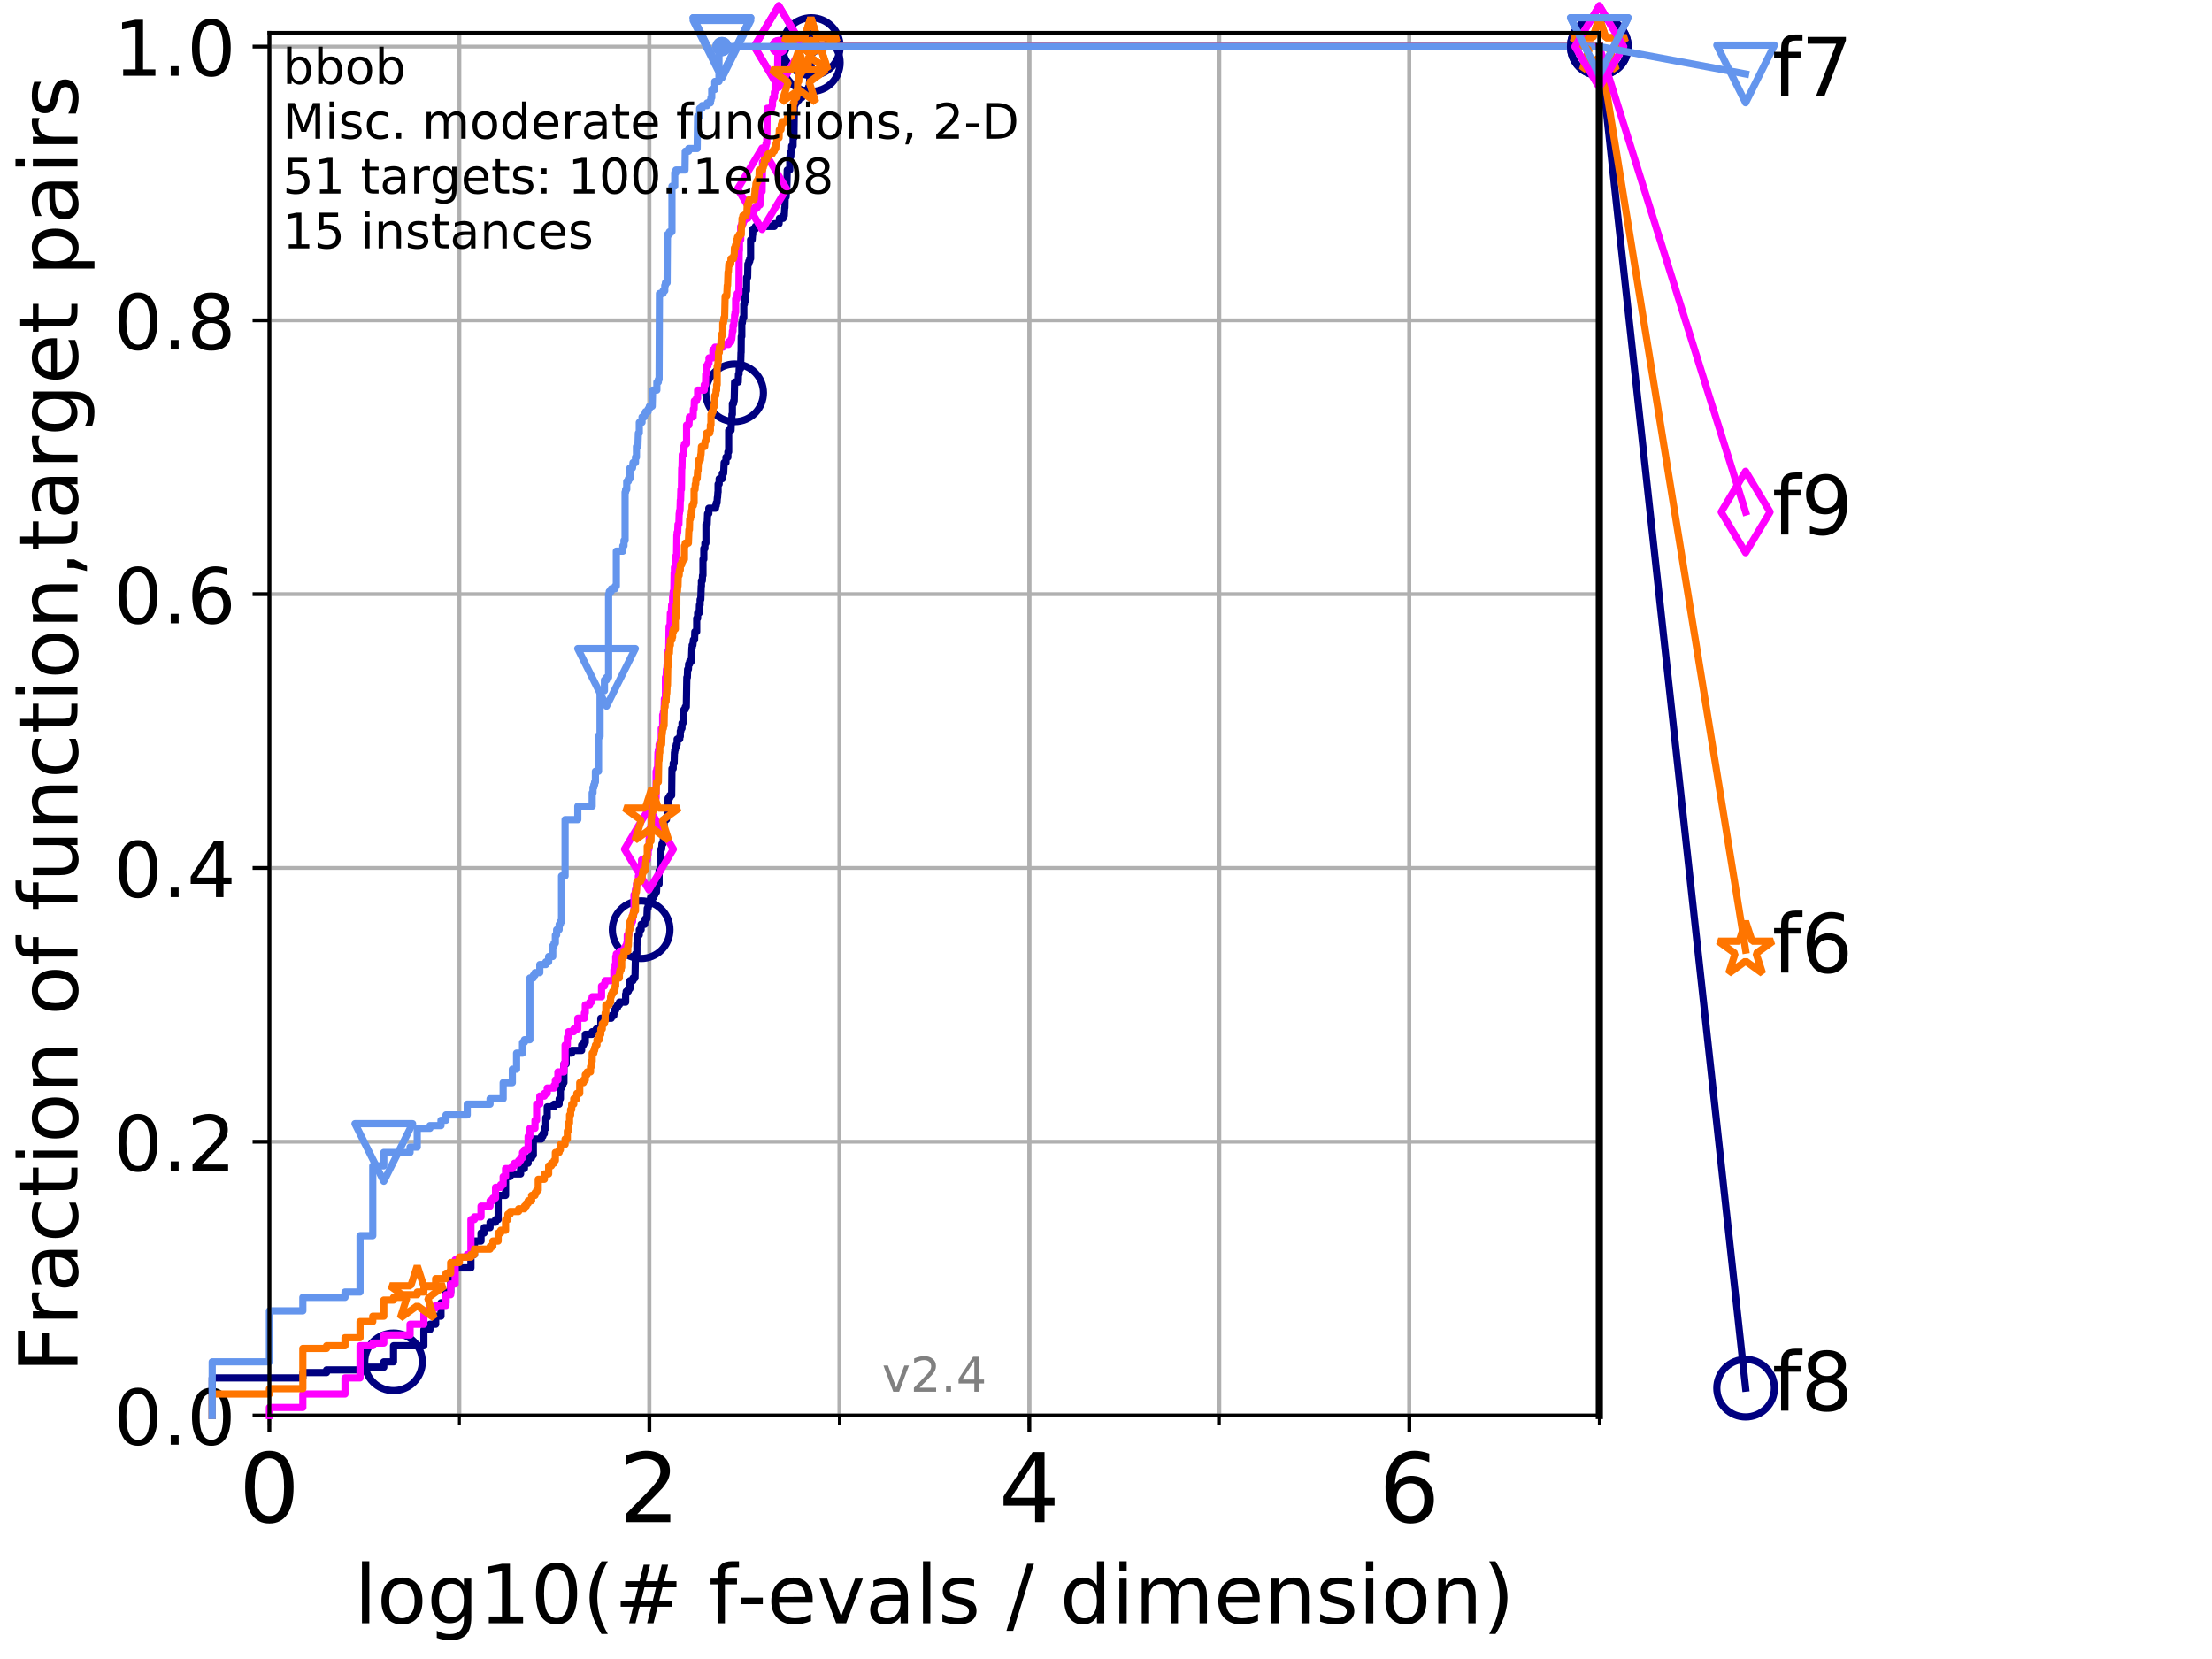 <?xml version="1.0" encoding="utf-8" standalone="no"?>
<!DOCTYPE svg PUBLIC "-//W3C//DTD SVG 1.1//EN"
  "http://www.w3.org/Graphics/SVG/1.1/DTD/svg11.dtd">
<!-- Created with matplotlib (http://matplotlib.org/) -->
<svg height="345.6pt" version="1.1" viewBox="0 0 460.8 345.6" width="460.8pt" xmlns="http://www.w3.org/2000/svg" xmlns:xlink="http://www.w3.org/1999/xlink">
 <defs>
  <style type="text/css">
*{stroke-linecap:butt;stroke-linejoin:round;}
  </style>
 </defs>
 <g id="figure_1">
  <g id="patch_1">
   <path d="M 0 345.6 
L 460.8 345.6 
L 460.8 0 
L 0 0 
z
" style="fill:#ffffff;"/>
  </g>
  <g id="axes_1">
   <g id="patch_2">
    <path d="M 56.12 294.88 
L 333.168 294.88 
L 333.168 6.845 
L 56.12 6.845 
z
" style="fill:#ffffff;"/>
   </g>
   <g id="matplotlib.axis_1">
    <g id="xtick_1">
     <g id="line2d_1">
      <path clip-path="url(#pf7ae5913bd)" d="M 56.12 294.88 
L 56.12 6.845 
" style="fill:none;stroke:#b0b0b0;stroke-linecap:square;stroke-width:0.8;"/>
     </g>
     <g id="line2d_2">
      <defs>
       <path d="M 0 0 
L 0 3.5 
" id="mf156894cfc" style="stroke:#000000;stroke-width:0.8;"/>
      </defs>
      <g>
       <use style="stroke:#000000;stroke-width:0.8;" x="56.12" xlink:href="#mf156894cfc" y="294.88"/>
      </g>
     </g>
     <g id="text_1">
      <!-- 0 -->
      <defs>
       <path d="M 31.781 66.406 
Q 24.172 66.406 20.328 58.906 
Q 16.5 51.422 16.5 36.375 
Q 16.5 21.391 20.328 13.891 
Q 24.172 6.391 31.781 6.391 
Q 39.453 6.391 43.281 13.891 
Q 47.125 21.391 47.125 36.375 
Q 47.125 51.422 43.281 58.906 
Q 39.453 66.406 31.781 66.406 
z
M 31.781 74.219 
Q 44.047 74.219 50.516 64.516 
Q 56.984 54.828 56.984 36.375 
Q 56.984 17.969 50.516 8.266 
Q 44.047 -1.422 31.781 -1.422 
Q 19.531 -1.422 13.062 8.266 
Q 6.594 17.969 6.594 36.375 
Q 6.594 54.828 13.062 64.516 
Q 19.531 74.219 31.781 74.219 
z
" id="DejaVuSans-30"/>
      </defs>
      <g transform="translate(49.758 317.077)scale(0.2 -0.2)">
       <use xlink:href="#DejaVuSans-30"/>
      </g>
     </g>
    </g>
    <g id="xtick_2">
     <g id="line2d_3">
      <path clip-path="url(#pf7ae5913bd)" d="M 135.277 294.88 
L 135.277 6.845 
" style="fill:none;stroke:#b0b0b0;stroke-linecap:square;stroke-width:0.8;"/>
     </g>
     <g id="line2d_4">
      <g>
       <use style="stroke:#000000;stroke-width:0.8;" x="135.277" xlink:href="#mf156894cfc" y="294.88"/>
      </g>
     </g>
     <g id="text_2">
      <!-- 2 -->
      <defs>
       <path d="M 19.188 8.297 
L 53.609 8.297 
L 53.609 0 
L 7.328 0 
L 7.328 8.297 
Q 12.938 14.109 22.625 23.891 
Q 32.328 33.688 34.812 36.531 
Q 39.547 41.844 41.422 45.531 
Q 43.312 49.219 43.312 52.781 
Q 43.312 58.594 39.234 62.25 
Q 35.156 65.922 28.609 65.922 
Q 23.969 65.922 18.812 64.312 
Q 13.672 62.703 7.812 59.422 
L 7.812 69.391 
Q 13.766 71.781 18.938 73 
Q 24.125 74.219 28.422 74.219 
Q 39.75 74.219 46.484 68.547 
Q 53.219 62.891 53.219 53.422 
Q 53.219 48.922 51.531 44.891 
Q 49.859 40.875 45.406 35.406 
Q 44.188 33.984 37.641 27.219 
Q 31.109 20.453 19.188 8.297 
z
" id="DejaVuSans-32"/>
      </defs>
      <g transform="translate(128.914 317.077)scale(0.2 -0.2)">
       <use xlink:href="#DejaVuSans-32"/>
      </g>
     </g>
    </g>
    <g id="xtick_3">
     <g id="line2d_5">
      <path clip-path="url(#pf7ae5913bd)" d="M 214.433 294.88 
L 214.433 6.845 
" style="fill:none;stroke:#b0b0b0;stroke-linecap:square;stroke-width:0.8;"/>
     </g>
     <g id="line2d_6">
      <g>
       <use style="stroke:#000000;stroke-width:0.8;" x="214.433" xlink:href="#mf156894cfc" y="294.88"/>
      </g>
     </g>
     <g id="text_3">
      <!-- 4 -->
      <defs>
       <path d="M 37.797 64.312 
L 12.891 25.391 
L 37.797 25.391 
z
M 35.203 72.906 
L 47.609 72.906 
L 47.609 25.391 
L 58.016 25.391 
L 58.016 17.188 
L 47.609 17.188 
L 47.609 0 
L 37.797 0 
L 37.797 17.188 
L 4.891 17.188 
L 4.891 26.703 
z
" id="DejaVuSans-34"/>
      </defs>
      <g transform="translate(208.071 317.077)scale(0.2 -0.2)">
       <use xlink:href="#DejaVuSans-34"/>
      </g>
     </g>
    </g>
    <g id="xtick_4">
     <g id="line2d_7">
      <path clip-path="url(#pf7ae5913bd)" d="M 293.59 294.88 
L 293.59 6.845 
" style="fill:none;stroke:#b0b0b0;stroke-linecap:square;stroke-width:0.8;"/>
     </g>
     <g id="line2d_8">
      <g>
       <use style="stroke:#000000;stroke-width:0.8;" x="293.59" xlink:href="#mf156894cfc" y="294.88"/>
      </g>
     </g>
     <g id="text_4">
      <!-- 6 -->
      <defs>
       <path d="M 33.016 40.375 
Q 26.375 40.375 22.484 35.828 
Q 18.609 31.297 18.609 23.391 
Q 18.609 15.531 22.484 10.953 
Q 26.375 6.391 33.016 6.391 
Q 39.656 6.391 43.531 10.953 
Q 47.406 15.531 47.406 23.391 
Q 47.406 31.297 43.531 35.828 
Q 39.656 40.375 33.016 40.375 
z
M 52.594 71.297 
L 52.594 62.312 
Q 48.875 64.062 45.094 64.984 
Q 41.312 65.922 37.594 65.922 
Q 27.828 65.922 22.672 59.328 
Q 17.531 52.734 16.797 39.406 
Q 19.672 43.656 24.016 45.922 
Q 28.375 48.188 33.594 48.188 
Q 44.578 48.188 50.953 41.516 
Q 57.328 34.859 57.328 23.391 
Q 57.328 12.156 50.688 5.359 
Q 44.047 -1.422 33.016 -1.422 
Q 20.359 -1.422 13.672 8.266 
Q 6.984 17.969 6.984 36.375 
Q 6.984 53.656 15.188 63.938 
Q 23.391 74.219 37.203 74.219 
Q 40.922 74.219 44.703 73.484 
Q 48.484 72.75 52.594 71.297 
z
" id="DejaVuSans-36"/>
      </defs>
      <g transform="translate(287.227 317.077)scale(0.2 -0.2)">
       <use xlink:href="#DejaVuSans-36"/>
      </g>
     </g>
    </g>
    <g id="xtick_5">
     <g id="line2d_9">
      <path clip-path="url(#pf7ae5913bd)" d="M 56.12 294.88 
L 56.12 6.845 
" style="fill:none;stroke:#b0b0b0;stroke-linecap:square;stroke-width:0.8;"/>
     </g>
     <g id="line2d_10">
      <defs>
       <path d="M 0 0 
L 0 2 
" id="m13f8ac397a" style="stroke:#000000;stroke-width:0.6;"/>
      </defs>
      <g>
       <use style="stroke:#000000;stroke-width:0.6;" x="56.12" xlink:href="#m13f8ac397a" y="294.88"/>
      </g>
     </g>
    </g>
    <g id="xtick_6">
     <g id="line2d_11">
      <path clip-path="url(#pf7ae5913bd)" d="M 95.698 294.88 
L 95.698 6.845 
" style="fill:none;stroke:#b0b0b0;stroke-linecap:square;stroke-width:0.8;"/>
     </g>
     <g id="line2d_12">
      <g>
       <use style="stroke:#000000;stroke-width:0.6;" x="95.698" xlink:href="#m13f8ac397a" y="294.88"/>
      </g>
     </g>
    </g>
    <g id="xtick_7">
     <g id="line2d_13">
      <path clip-path="url(#pf7ae5913bd)" d="M 135.277 294.88 
L 135.277 6.845 
" style="fill:none;stroke:#b0b0b0;stroke-linecap:square;stroke-width:0.8;"/>
     </g>
     <g id="line2d_14">
      <g>
       <use style="stroke:#000000;stroke-width:0.6;" x="135.277" xlink:href="#m13f8ac397a" y="294.88"/>
      </g>
     </g>
    </g>
    <g id="xtick_8">
     <g id="line2d_15">
      <path clip-path="url(#pf7ae5913bd)" d="M 174.855 294.88 
L 174.855 6.845 
" style="fill:none;stroke:#b0b0b0;stroke-linecap:square;stroke-width:0.8;"/>
     </g>
     <g id="line2d_16">
      <g>
       <use style="stroke:#000000;stroke-width:0.6;" x="174.855" xlink:href="#m13f8ac397a" y="294.88"/>
      </g>
     </g>
    </g>
    <g id="xtick_9">
     <g id="line2d_17">
      <path clip-path="url(#pf7ae5913bd)" d="M 214.433 294.88 
L 214.433 6.845 
" style="fill:none;stroke:#b0b0b0;stroke-linecap:square;stroke-width:0.8;"/>
     </g>
     <g id="line2d_18">
      <g>
       <use style="stroke:#000000;stroke-width:0.6;" x="214.433" xlink:href="#m13f8ac397a" y="294.88"/>
      </g>
     </g>
    </g>
    <g id="xtick_10">
     <g id="line2d_19">
      <path clip-path="url(#pf7ae5913bd)" d="M 254.011 294.88 
L 254.011 6.845 
" style="fill:none;stroke:#b0b0b0;stroke-linecap:square;stroke-width:0.8;"/>
     </g>
     <g id="line2d_20">
      <g>
       <use style="stroke:#000000;stroke-width:0.6;" x="254.011" xlink:href="#m13f8ac397a" y="294.88"/>
      </g>
     </g>
    </g>
    <g id="xtick_11">
     <g id="line2d_21">
      <path clip-path="url(#pf7ae5913bd)" d="M 293.59 294.88 
L 293.59 6.845 
" style="fill:none;stroke:#b0b0b0;stroke-linecap:square;stroke-width:0.8;"/>
     </g>
     <g id="line2d_22">
      <g>
       <use style="stroke:#000000;stroke-width:0.6;" x="293.59" xlink:href="#m13f8ac397a" y="294.88"/>
      </g>
     </g>
    </g>
    <g id="xtick_12">
     <g id="line2d_23">
      <path clip-path="url(#pf7ae5913bd)" d="M 333.168 294.88 
L 333.168 6.845 
" style="fill:none;stroke:#b0b0b0;stroke-linecap:square;stroke-width:0.8;"/>
     </g>
     <g id="line2d_24">
      <g>
       <use style="stroke:#000000;stroke-width:0.6;" x="333.168" xlink:href="#m13f8ac397a" y="294.88"/>
      </g>
     </g>
    </g>
    <g id="text_5">
     <!-- log10(# f-evals / dimension) -->
     <defs>
      <path d="M 9.422 75.984 
L 18.406 75.984 
L 18.406 0 
L 9.422 0 
z
" id="DejaVuSans-6c"/>
      <path d="M 30.609 48.391 
Q 23.391 48.391 19.188 42.75 
Q 14.984 37.109 14.984 27.297 
Q 14.984 17.484 19.156 11.844 
Q 23.344 6.203 30.609 6.203 
Q 37.797 6.203 41.984 11.859 
Q 46.188 17.531 46.188 27.297 
Q 46.188 37.016 41.984 42.703 
Q 37.797 48.391 30.609 48.391 
z
M 30.609 56 
Q 42.328 56 49.016 48.375 
Q 55.719 40.766 55.719 27.297 
Q 55.719 13.875 49.016 6.219 
Q 42.328 -1.422 30.609 -1.422 
Q 18.844 -1.422 12.172 6.219 
Q 5.516 13.875 5.516 27.297 
Q 5.516 40.766 12.172 48.375 
Q 18.844 56 30.609 56 
z
" id="DejaVuSans-6f"/>
      <path d="M 45.406 27.984 
Q 45.406 37.75 41.375 43.109 
Q 37.359 48.484 30.078 48.484 
Q 22.859 48.484 18.828 43.109 
Q 14.797 37.75 14.797 27.984 
Q 14.797 18.266 18.828 12.891 
Q 22.859 7.516 30.078 7.516 
Q 37.359 7.516 41.375 12.891 
Q 45.406 18.266 45.406 27.984 
z
M 54.391 6.781 
Q 54.391 -7.172 48.188 -13.984 
Q 42 -20.797 29.203 -20.797 
Q 24.469 -20.797 20.266 -20.094 
Q 16.062 -19.391 12.109 -17.922 
L 12.109 -9.188 
Q 16.062 -11.328 19.922 -12.344 
Q 23.781 -13.375 27.781 -13.375 
Q 36.625 -13.375 41.016 -8.766 
Q 45.406 -4.156 45.406 5.172 
L 45.406 9.625 
Q 42.625 4.781 38.281 2.391 
Q 33.938 0 27.875 0 
Q 17.828 0 11.672 7.656 
Q 5.516 15.328 5.516 27.984 
Q 5.516 40.672 11.672 48.328 
Q 17.828 56 27.875 56 
Q 33.938 56 38.281 53.609 
Q 42.625 51.219 45.406 46.391 
L 45.406 54.688 
L 54.391 54.688 
z
" id="DejaVuSans-67"/>
      <path d="M 12.406 8.297 
L 28.516 8.297 
L 28.516 63.922 
L 10.984 60.406 
L 10.984 69.391 
L 28.422 72.906 
L 38.281 72.906 
L 38.281 8.297 
L 54.391 8.297 
L 54.391 0 
L 12.406 0 
z
" id="DejaVuSans-31"/>
      <path d="M 31 75.875 
Q 24.469 64.656 21.281 53.656 
Q 18.109 42.672 18.109 31.391 
Q 18.109 20.125 21.312 9.062 
Q 24.516 -2 31 -13.188 
L 23.188 -13.188 
Q 15.875 -1.703 12.234 9.375 
Q 8.594 20.453 8.594 31.391 
Q 8.594 42.281 12.203 53.312 
Q 15.828 64.359 23.188 75.875 
z
" id="DejaVuSans-28"/>
      <path d="M 51.125 44 
L 36.922 44 
L 32.812 27.688 
L 47.125 27.688 
z
M 43.797 71.781 
L 38.719 51.516 
L 52.984 51.516 
L 58.109 71.781 
L 65.922 71.781 
L 60.891 51.516 
L 76.125 51.516 
L 76.125 44 
L 58.984 44 
L 54.984 27.688 
L 70.516 27.688 
L 70.516 20.219 
L 53.078 20.219 
L 48 0 
L 40.188 0 
L 45.219 20.219 
L 30.906 20.219 
L 25.875 0 
L 18.016 0 
L 23.094 20.219 
L 7.719 20.219 
L 7.719 27.688 
L 24.906 27.688 
L 29 44 
L 13.281 44 
L 13.281 51.516 
L 30.906 51.516 
L 35.891 71.781 
z
" id="DejaVuSans-23"/>
      <path id="DejaVuSans-20"/>
      <path d="M 37.109 75.984 
L 37.109 68.5 
L 28.516 68.5 
Q 23.688 68.5 21.797 66.547 
Q 19.922 64.594 19.922 59.516 
L 19.922 54.688 
L 34.719 54.688 
L 34.719 47.703 
L 19.922 47.703 
L 19.922 0 
L 10.891 0 
L 10.891 47.703 
L 2.297 47.703 
L 2.297 54.688 
L 10.891 54.688 
L 10.891 58.5 
Q 10.891 67.625 15.141 71.797 
Q 19.391 75.984 28.609 75.984 
z
" id="DejaVuSans-66"/>
      <path d="M 4.891 31.391 
L 31.203 31.391 
L 31.203 23.391 
L 4.891 23.391 
z
" id="DejaVuSans-2d"/>
      <path d="M 56.203 29.594 
L 56.203 25.203 
L 14.891 25.203 
Q 15.484 15.922 20.484 11.062 
Q 25.484 6.203 34.422 6.203 
Q 39.594 6.203 44.453 7.469 
Q 49.312 8.734 54.109 11.281 
L 54.109 2.781 
Q 49.266 0.734 44.188 -0.344 
Q 39.109 -1.422 33.891 -1.422 
Q 20.797 -1.422 13.156 6.188 
Q 5.516 13.812 5.516 26.812 
Q 5.516 40.234 12.766 48.109 
Q 20.016 56 32.328 56 
Q 43.359 56 49.781 48.891 
Q 56.203 41.797 56.203 29.594 
z
M 47.219 32.234 
Q 47.125 39.594 43.094 43.984 
Q 39.062 48.391 32.422 48.391 
Q 24.906 48.391 20.391 44.141 
Q 15.875 39.891 15.188 32.172 
z
" id="DejaVuSans-65"/>
      <path d="M 2.984 54.688 
L 12.5 54.688 
L 29.594 8.797 
L 46.688 54.688 
L 56.203 54.688 
L 35.688 0 
L 23.484 0 
z
" id="DejaVuSans-76"/>
      <path d="M 34.281 27.484 
Q 23.391 27.484 19.188 25 
Q 14.984 22.516 14.984 16.5 
Q 14.984 11.719 18.141 8.906 
Q 21.297 6.109 26.703 6.109 
Q 34.188 6.109 38.703 11.406 
Q 43.219 16.703 43.219 25.484 
L 43.219 27.484 
z
M 52.203 31.203 
L 52.203 0 
L 43.219 0 
L 43.219 8.297 
Q 40.141 3.328 35.547 0.953 
Q 30.953 -1.422 24.312 -1.422 
Q 15.922 -1.422 10.953 3.297 
Q 6 8.016 6 15.922 
Q 6 25.141 12.172 29.828 
Q 18.359 34.516 30.609 34.516 
L 43.219 34.516 
L 43.219 35.406 
Q 43.219 41.609 39.141 45 
Q 35.062 48.391 27.688 48.391 
Q 23 48.391 18.547 47.266 
Q 14.109 46.141 10.016 43.891 
L 10.016 52.203 
Q 14.938 54.109 19.578 55.047 
Q 24.219 56 28.609 56 
Q 40.484 56 46.344 49.844 
Q 52.203 43.703 52.203 31.203 
z
" id="DejaVuSans-61"/>
      <path d="M 44.281 53.078 
L 44.281 44.578 
Q 40.484 46.531 36.375 47.5 
Q 32.281 48.484 27.875 48.484 
Q 21.188 48.484 17.844 46.438 
Q 14.5 44.391 14.5 40.281 
Q 14.5 37.156 16.891 35.375 
Q 19.281 33.594 26.516 31.984 
L 29.594 31.297 
Q 39.156 29.25 43.188 25.516 
Q 47.219 21.781 47.219 15.094 
Q 47.219 7.469 41.188 3.016 
Q 35.156 -1.422 24.609 -1.422 
Q 20.219 -1.422 15.453 -0.562 
Q 10.688 0.297 5.422 2 
L 5.422 11.281 
Q 10.406 8.688 15.234 7.391 
Q 20.062 6.109 24.812 6.109 
Q 31.156 6.109 34.562 8.281 
Q 37.984 10.453 37.984 14.406 
Q 37.984 18.062 35.516 20.016 
Q 33.062 21.969 24.703 23.781 
L 21.578 24.516 
Q 13.234 26.266 9.516 29.906 
Q 5.812 33.547 5.812 39.891 
Q 5.812 47.609 11.281 51.797 
Q 16.75 56 26.812 56 
Q 31.781 56 36.172 55.266 
Q 40.578 54.547 44.281 53.078 
z
" id="DejaVuSans-73"/>
      <path d="M 25.391 72.906 
L 33.688 72.906 
L 8.297 -9.281 
L 0 -9.281 
z
" id="DejaVuSans-2f"/>
      <path d="M 45.406 46.391 
L 45.406 75.984 
L 54.391 75.984 
L 54.391 0 
L 45.406 0 
L 45.406 8.203 
Q 42.578 3.328 38.25 0.953 
Q 33.938 -1.422 27.875 -1.422 
Q 17.969 -1.422 11.734 6.484 
Q 5.516 14.406 5.516 27.297 
Q 5.516 40.188 11.734 48.094 
Q 17.969 56 27.875 56 
Q 33.938 56 38.25 53.625 
Q 42.578 51.266 45.406 46.391 
z
M 14.797 27.297 
Q 14.797 17.391 18.875 11.75 
Q 22.953 6.109 30.078 6.109 
Q 37.203 6.109 41.297 11.75 
Q 45.406 17.391 45.406 27.297 
Q 45.406 37.203 41.297 42.844 
Q 37.203 48.484 30.078 48.484 
Q 22.953 48.484 18.875 42.844 
Q 14.797 37.203 14.797 27.297 
z
" id="DejaVuSans-64"/>
      <path d="M 9.422 54.688 
L 18.406 54.688 
L 18.406 0 
L 9.422 0 
z
M 9.422 75.984 
L 18.406 75.984 
L 18.406 64.594 
L 9.422 64.594 
z
" id="DejaVuSans-69"/>
      <path d="M 52 44.188 
Q 55.375 50.25 60.062 53.125 
Q 64.75 56 71.094 56 
Q 79.641 56 84.281 50.016 
Q 88.922 44.047 88.922 33.016 
L 88.922 0 
L 79.891 0 
L 79.891 32.719 
Q 79.891 40.578 77.094 44.375 
Q 74.312 48.188 68.609 48.188 
Q 61.625 48.188 57.562 43.547 
Q 53.516 38.922 53.516 30.906 
L 53.516 0 
L 44.484 0 
L 44.484 32.719 
Q 44.484 40.625 41.703 44.406 
Q 38.922 48.188 33.109 48.188 
Q 26.219 48.188 22.156 43.531 
Q 18.109 38.875 18.109 30.906 
L 18.109 0 
L 9.078 0 
L 9.078 54.688 
L 18.109 54.688 
L 18.109 46.188 
Q 21.188 51.219 25.484 53.609 
Q 29.781 56 35.688 56 
Q 41.656 56 45.828 52.969 
Q 50 49.953 52 44.188 
z
" id="DejaVuSans-6d"/>
      <path d="M 54.891 33.016 
L 54.891 0 
L 45.906 0 
L 45.906 32.719 
Q 45.906 40.484 42.875 44.328 
Q 39.844 48.188 33.797 48.188 
Q 26.516 48.188 22.312 43.547 
Q 18.109 38.922 18.109 30.906 
L 18.109 0 
L 9.078 0 
L 9.078 54.688 
L 18.109 54.688 
L 18.109 46.188 
Q 21.344 51.125 25.703 53.562 
Q 30.078 56 35.797 56 
Q 45.219 56 50.047 50.172 
Q 54.891 44.344 54.891 33.016 
z
" id="DejaVuSans-6e"/>
      <path d="M 8.016 75.875 
L 15.828 75.875 
Q 23.141 64.359 26.781 53.312 
Q 30.422 42.281 30.422 31.391 
Q 30.422 20.453 26.781 9.375 
Q 23.141 -1.703 15.828 -13.188 
L 8.016 -13.188 
Q 14.5 -2 17.703 9.062 
Q 20.906 20.125 20.906 31.391 
Q 20.906 42.672 17.703 53.656 
Q 14.5 64.656 8.016 75.875 
z
" id="DejaVuSans-29"/>
     </defs>
     <g transform="translate(73.803 338.154)scale(0.17 -0.17)">
      <use xlink:href="#DejaVuSans-6c"/>
      <use x="27.783" xlink:href="#DejaVuSans-6f"/>
      <use x="88.965" xlink:href="#DejaVuSans-67"/>
      <use x="152.441" xlink:href="#DejaVuSans-31"/>
      <use x="216.064" xlink:href="#DejaVuSans-30"/>
      <use x="279.688" xlink:href="#DejaVuSans-28"/>
      <use x="318.701" xlink:href="#DejaVuSans-23"/>
      <use x="402.49" xlink:href="#DejaVuSans-20"/>
      <use x="434.277" xlink:href="#DejaVuSans-66"/>
      <use x="469.404" xlink:href="#DejaVuSans-2d"/>
      <use x="505.488" xlink:href="#DejaVuSans-65"/>
      <use x="567.012" xlink:href="#DejaVuSans-76"/>
      <use x="626.191" xlink:href="#DejaVuSans-61"/>
      <use x="687.471" xlink:href="#DejaVuSans-6c"/>
      <use x="715.254" xlink:href="#DejaVuSans-73"/>
      <use x="767.354" xlink:href="#DejaVuSans-20"/>
      <use x="799.141" xlink:href="#DejaVuSans-2f"/>
      <use x="832.832" xlink:href="#DejaVuSans-20"/>
      <use x="864.619" xlink:href="#DejaVuSans-64"/>
      <use x="928.096" xlink:href="#DejaVuSans-69"/>
      <use x="955.879" xlink:href="#DejaVuSans-6d"/>
      <use x="1053.291" xlink:href="#DejaVuSans-65"/>
      <use x="1114.814" xlink:href="#DejaVuSans-6e"/>
      <use x="1178.193" xlink:href="#DejaVuSans-73"/>
      <use x="1230.293" xlink:href="#DejaVuSans-69"/>
      <use x="1258.076" xlink:href="#DejaVuSans-6f"/>
      <use x="1319.258" xlink:href="#DejaVuSans-6e"/>
      <use x="1382.637" xlink:href="#DejaVuSans-29"/>
     </g>
    </g>
   </g>
   <g id="matplotlib.axis_2">
    <g id="ytick_1">
     <g id="line2d_25">
      <path clip-path="url(#pf7ae5913bd)" d="M 56.12 294.88 
L 333.168 294.88 
" style="fill:none;stroke:#b0b0b0;stroke-linecap:square;stroke-width:0.8;"/>
     </g>
     <g id="line2d_26">
      <defs>
       <path d="M 0 0 
L -3.5 0 
" id="m5410038aea" style="stroke:#000000;stroke-width:0.8;"/>
      </defs>
      <g>
       <use style="stroke:#000000;stroke-width:0.8;" x="56.12" xlink:href="#m5410038aea" y="294.88"/>
      </g>
     </g>
     <g id="text_6">
      <!-- 0.0 -->
      <defs>
       <path d="M 10.688 12.406 
L 21 12.406 
L 21 0 
L 10.688 0 
z
" id="DejaVuSans-2e"/>
      </defs>
      <g transform="translate(23.675 300.959)scale(0.16 -0.16)">
       <use xlink:href="#DejaVuSans-30"/>
       <use x="63.623" xlink:href="#DejaVuSans-2e"/>
       <use x="95.41" xlink:href="#DejaVuSans-30"/>
      </g>
     </g>
    </g>
    <g id="ytick_2">
     <g id="line2d_27">
      <path clip-path="url(#pf7ae5913bd)" d="M 56.12 237.843 
L 333.168 237.843 
" style="fill:none;stroke:#b0b0b0;stroke-linecap:square;stroke-width:0.8;"/>
     </g>
     <g id="line2d_28">
      <g>
       <use style="stroke:#000000;stroke-width:0.8;" x="56.12" xlink:href="#m5410038aea" y="237.843"/>
      </g>
     </g>
     <g id="text_7">
      <!-- 0.2 -->
      <g transform="translate(23.675 243.922)scale(0.16 -0.16)">
       <use xlink:href="#DejaVuSans-30"/>
       <use x="63.623" xlink:href="#DejaVuSans-2e"/>
       <use x="95.41" xlink:href="#DejaVuSans-32"/>
      </g>
     </g>
    </g>
    <g id="ytick_3">
     <g id="line2d_29">
      <path clip-path="url(#pf7ae5913bd)" d="M 56.12 180.807 
L 333.168 180.807 
" style="fill:none;stroke:#b0b0b0;stroke-linecap:square;stroke-width:0.8;"/>
     </g>
     <g id="line2d_30">
      <g>
       <use style="stroke:#000000;stroke-width:0.8;" x="56.12" xlink:href="#m5410038aea" y="180.807"/>
      </g>
     </g>
     <g id="text_8">
      <!-- 0.4 -->
      <g transform="translate(23.675 186.886)scale(0.16 -0.16)">
       <use xlink:href="#DejaVuSans-30"/>
       <use x="63.623" xlink:href="#DejaVuSans-2e"/>
       <use x="95.41" xlink:href="#DejaVuSans-34"/>
      </g>
     </g>
    </g>
    <g id="ytick_4">
     <g id="line2d_31">
      <path clip-path="url(#pf7ae5913bd)" d="M 56.12 123.77 
L 333.168 123.77 
" style="fill:none;stroke:#b0b0b0;stroke-linecap:square;stroke-width:0.8;"/>
     </g>
     <g id="line2d_32">
      <g>
       <use style="stroke:#000000;stroke-width:0.8;" x="56.12" xlink:href="#m5410038aea" y="123.77"/>
      </g>
     </g>
     <g id="text_9">
      <!-- 0.6 -->
      <g transform="translate(23.675 129.849)scale(0.16 -0.16)">
       <use xlink:href="#DejaVuSans-30"/>
       <use x="63.623" xlink:href="#DejaVuSans-2e"/>
       <use x="95.41" xlink:href="#DejaVuSans-36"/>
      </g>
     </g>
    </g>
    <g id="ytick_5">
     <g id="line2d_33">
      <path clip-path="url(#pf7ae5913bd)" d="M 56.12 66.734 
L 333.168 66.734 
" style="fill:none;stroke:#b0b0b0;stroke-linecap:square;stroke-width:0.8;"/>
     </g>
     <g id="line2d_34">
      <g>
       <use style="stroke:#000000;stroke-width:0.8;" x="56.12" xlink:href="#m5410038aea" y="66.734"/>
      </g>
     </g>
     <g id="text_10">
      <!-- 0.8 -->
      <defs>
       <path d="M 31.781 34.625 
Q 24.75 34.625 20.719 30.859 
Q 16.703 27.094 16.703 20.516 
Q 16.703 13.922 20.719 10.156 
Q 24.75 6.391 31.781 6.391 
Q 38.812 6.391 42.859 10.172 
Q 46.922 13.969 46.922 20.516 
Q 46.922 27.094 42.891 30.859 
Q 38.875 34.625 31.781 34.625 
z
M 21.922 38.812 
Q 15.578 40.375 12.031 44.719 
Q 8.5 49.078 8.5 55.328 
Q 8.5 64.062 14.719 69.141 
Q 20.953 74.219 31.781 74.219 
Q 42.672 74.219 48.875 69.141 
Q 55.078 64.062 55.078 55.328 
Q 55.078 49.078 51.531 44.719 
Q 48 40.375 41.703 38.812 
Q 48.828 37.156 52.797 32.312 
Q 56.781 27.484 56.781 20.516 
Q 56.781 9.906 50.312 4.234 
Q 43.844 -1.422 31.781 -1.422 
Q 19.734 -1.422 13.25 4.234 
Q 6.781 9.906 6.781 20.516 
Q 6.781 27.484 10.781 32.312 
Q 14.797 37.156 21.922 38.812 
z
M 18.312 54.391 
Q 18.312 48.734 21.844 45.562 
Q 25.391 42.391 31.781 42.391 
Q 38.141 42.391 41.719 45.562 
Q 45.312 48.734 45.312 54.391 
Q 45.312 60.062 41.719 63.234 
Q 38.141 66.406 31.781 66.406 
Q 25.391 66.406 21.844 63.234 
Q 18.312 60.062 18.312 54.391 
z
" id="DejaVuSans-38"/>
      </defs>
      <g transform="translate(23.675 72.812)scale(0.16 -0.16)">
       <use xlink:href="#DejaVuSans-30"/>
       <use x="63.623" xlink:href="#DejaVuSans-2e"/>
       <use x="95.41" xlink:href="#DejaVuSans-38"/>
      </g>
     </g>
    </g>
    <g id="ytick_6">
     <g id="line2d_35">
      <path clip-path="url(#pf7ae5913bd)" d="M 56.12 9.697 
L 333.168 9.697 
" style="fill:none;stroke:#b0b0b0;stroke-linecap:square;stroke-width:0.8;"/>
     </g>
     <g id="line2d_36">
      <g>
       <use style="stroke:#000000;stroke-width:0.8;" x="56.12" xlink:href="#m5410038aea" y="9.697"/>
      </g>
     </g>
     <g id="text_11">
      <!-- 1.0 -->
      <g transform="translate(23.675 15.776)scale(0.16 -0.16)">
       <use xlink:href="#DejaVuSans-31"/>
       <use x="63.623" xlink:href="#DejaVuSans-2e"/>
       <use x="95.41" xlink:href="#DejaVuSans-30"/>
      </g>
     </g>
    </g>
    <g id="text_12">
     <!-- Fraction of function,target pairs -->
     <defs>
      <path d="M 9.812 72.906 
L 51.703 72.906 
L 51.703 64.594 
L 19.672 64.594 
L 19.672 43.109 
L 48.578 43.109 
L 48.578 34.812 
L 19.672 34.812 
L 19.672 0 
L 9.812 0 
z
" id="DejaVuSans-46"/>
      <path d="M 41.109 46.297 
Q 39.594 47.172 37.812 47.578 
Q 36.031 48 33.891 48 
Q 26.266 48 22.188 43.047 
Q 18.109 38.094 18.109 28.812 
L 18.109 0 
L 9.078 0 
L 9.078 54.688 
L 18.109 54.688 
L 18.109 46.188 
Q 20.953 51.172 25.484 53.578 
Q 30.031 56 36.531 56 
Q 37.453 56 38.578 55.875 
Q 39.703 55.766 41.062 55.516 
z
" id="DejaVuSans-72"/>
      <path d="M 48.781 52.594 
L 48.781 44.188 
Q 44.969 46.297 41.141 47.344 
Q 37.312 48.391 33.406 48.391 
Q 24.656 48.391 19.812 42.844 
Q 14.984 37.312 14.984 27.297 
Q 14.984 17.281 19.812 11.734 
Q 24.656 6.203 33.406 6.203 
Q 37.312 6.203 41.141 7.25 
Q 44.969 8.297 48.781 10.406 
L 48.781 2.094 
Q 45.016 0.344 40.984 -0.531 
Q 36.969 -1.422 32.422 -1.422 
Q 20.062 -1.422 12.781 6.344 
Q 5.516 14.109 5.516 27.297 
Q 5.516 40.672 12.859 48.328 
Q 20.219 56 33.016 56 
Q 37.156 56 41.109 55.141 
Q 45.062 54.297 48.781 52.594 
z
" id="DejaVuSans-63"/>
      <path d="M 18.312 70.219 
L 18.312 54.688 
L 36.812 54.688 
L 36.812 47.703 
L 18.312 47.703 
L 18.312 18.016 
Q 18.312 11.328 20.141 9.422 
Q 21.969 7.516 27.594 7.516 
L 36.812 7.516 
L 36.812 0 
L 27.594 0 
Q 17.188 0 13.234 3.875 
Q 9.281 7.766 9.281 18.016 
L 9.281 47.703 
L 2.688 47.703 
L 2.688 54.688 
L 9.281 54.688 
L 9.281 70.219 
z
" id="DejaVuSans-74"/>
      <path d="M 8.5 21.578 
L 8.5 54.688 
L 17.484 54.688 
L 17.484 21.922 
Q 17.484 14.156 20.5 10.266 
Q 23.531 6.391 29.594 6.391 
Q 36.859 6.391 41.078 11.031 
Q 45.312 15.672 45.312 23.688 
L 45.312 54.688 
L 54.297 54.688 
L 54.297 0 
L 45.312 0 
L 45.312 8.406 
Q 42.047 3.422 37.719 1 
Q 33.406 -1.422 27.688 -1.422 
Q 18.266 -1.422 13.375 4.438 
Q 8.5 10.297 8.5 21.578 
z
M 31.109 56 
z
" id="DejaVuSans-75"/>
      <path d="M 11.719 12.406 
L 22.016 12.406 
L 22.016 4 
L 14.016 -11.625 
L 7.719 -11.625 
L 11.719 4 
z
" id="DejaVuSans-2c"/>
      <path d="M 18.109 8.203 
L 18.109 -20.797 
L 9.078 -20.797 
L 9.078 54.688 
L 18.109 54.688 
L 18.109 46.391 
Q 20.953 51.266 25.266 53.625 
Q 29.594 56 35.594 56 
Q 45.562 56 51.781 48.094 
Q 58.016 40.188 58.016 27.297 
Q 58.016 14.406 51.781 6.484 
Q 45.562 -1.422 35.594 -1.422 
Q 29.594 -1.422 25.266 0.953 
Q 20.953 3.328 18.109 8.203 
z
M 48.688 27.297 
Q 48.688 37.203 44.609 42.844 
Q 40.531 48.484 33.406 48.484 
Q 26.266 48.484 22.188 42.844 
Q 18.109 37.203 18.109 27.297 
Q 18.109 17.391 22.188 11.75 
Q 26.266 6.109 33.406 6.109 
Q 40.531 6.109 44.609 11.75 
Q 48.688 17.391 48.688 27.297 
z
" id="DejaVuSans-70"/>
     </defs>
     <g transform="translate(16.14 286.002)rotate(-90)scale(0.17 -0.17)">
      <use xlink:href="#DejaVuSans-46"/>
      <use x="57.41" xlink:href="#DejaVuSans-72"/>
      <use x="98.523" xlink:href="#DejaVuSans-61"/>
      <use x="159.803" xlink:href="#DejaVuSans-63"/>
      <use x="214.783" xlink:href="#DejaVuSans-74"/>
      <use x="253.992" xlink:href="#DejaVuSans-69"/>
      <use x="281.775" xlink:href="#DejaVuSans-6f"/>
      <use x="342.957" xlink:href="#DejaVuSans-6e"/>
      <use x="406.336" xlink:href="#DejaVuSans-20"/>
      <use x="438.123" xlink:href="#DejaVuSans-6f"/>
      <use x="499.305" xlink:href="#DejaVuSans-66"/>
      <use x="534.51" xlink:href="#DejaVuSans-20"/>
      <use x="566.297" xlink:href="#DejaVuSans-66"/>
      <use x="601.502" xlink:href="#DejaVuSans-75"/>
      <use x="664.881" xlink:href="#DejaVuSans-6e"/>
      <use x="728.26" xlink:href="#DejaVuSans-63"/>
      <use x="783.24" xlink:href="#DejaVuSans-74"/>
      <use x="822.449" xlink:href="#DejaVuSans-69"/>
      <use x="850.232" xlink:href="#DejaVuSans-6f"/>
      <use x="911.414" xlink:href="#DejaVuSans-6e"/>
      <use x="974.793" xlink:href="#DejaVuSans-2c"/>
      <use x="1006.58" xlink:href="#DejaVuSans-74"/>
      <use x="1045.789" xlink:href="#DejaVuSans-61"/>
      <use x="1107.068" xlink:href="#DejaVuSans-72"/>
      <use x="1148.166" xlink:href="#DejaVuSans-67"/>
      <use x="1211.643" xlink:href="#DejaVuSans-65"/>
      <use x="1273.166" xlink:href="#DejaVuSans-74"/>
      <use x="1312.375" xlink:href="#DejaVuSans-20"/>
      <use x="1344.162" xlink:href="#DejaVuSans-70"/>
      <use x="1407.639" xlink:href="#DejaVuSans-61"/>
      <use x="1468.918" xlink:href="#DejaVuSans-69"/>
      <use x="1496.701" xlink:href="#DejaVuSans-72"/>
      <use x="1537.814" xlink:href="#DejaVuSans-73"/>
     </g>
    </g>
   </g>
   <g id="line2d_37">
    <defs>
     <path d="M 0 1.5 
C 0.398 1.5 0.779 1.342 1.061 1.061 
C 1.342 0.779 1.5 0.398 1.5 0 
C 1.5 -0.398 1.342 -0.779 1.061 -1.061 
C 0.779 -1.342 0.398 -1.5 0 -1.5 
C -0.398 -1.5 -0.779 -1.342 -1.061 -1.061 
C -1.342 -0.779 -1.5 -0.398 -1.5 0 
C -1.5 0.398 -1.342 0.779 -1.061 1.061 
C -0.779 1.342 -0.398 1.5 0 1.5 
z
" id="m9bb4ae32bd" style="stroke:#000080;"/>
    </defs>
    <g>
     <use style="fill:#000080;stroke:#000080;" x="169.004" xlink:href="#m9bb4ae32bd" y="9.697"/>
     <use style="fill:#000080;stroke:#000080;" x="169.004" xlink:href="#m9bb4ae32bd" y="9.697"/>
    </g>
   </g>
   <g id="line2d_38">
    <path d="M 44.206 294.88 
L 44.206 287.051 
L 63.089 287.051 
L 63.089 285.933 
L 68.034 285.933 
L 68.034 285.374 
L 75.004 285.374 
L 75.004 284.815 
L 79.949 284.815 
L 79.949 283.696 
L 81.973 283.696 
L 81.973 280.341 
L 88.294 280.341 
L 88.294 276.986 
L 89.568 276.986 
L 89.568 275.868 
L 90.753 275.868 
L 90.753 274.19 
L 91.863 274.19 
L 91.863 271.394 
L 92.905 271.394 
L 92.905 269.158 
L 93.887 269.158 
L 93.887 264.684 
L 94.817 264.684 
L 94.817 264.125 
L 98.101 264.125 
L 98.101 261.329 
L 98.832 261.329 
L 98.832 258.533 
L 100.208 258.533 
L 100.208 256.856 
L 100.857 256.856 
L 100.857 255.737 
L 102.085 255.737 
L 102.085 254.619 
L 103.231 254.619 
L 103.231 254.06 
L 103.777 254.06 
L 103.777 249.027 
L 105.317 249.027 
L 105.317 245.113 
L 106.272 245.113 
L 106.272 244.554 
L 108.451 244.554 
L 108.451 243.435 
L 109.251 243.435 
L 109.251 242.317 
L 110.015 242.317 
L 110.015 241.199 
L 110.746 241.199 
L 110.746 240.639 
L 111.101 240.639 
L 111.101 237.284 
L 112.771 237.284 
L 112.771 236.725 
L 113.086 236.725 
L 113.086 236.166 
L 113.396 236.166 
L 113.396 235.048 
L 113.7 235.048 
L 113.7 232.811 
L 113.999 232.811 
L 113.999 230.574 
L 115.421 230.574 
L 115.421 230.015 
L 116.479 230.015 
L 116.479 228.896 
L 116.733 228.896 
L 116.733 226.66 
L 116.984 226.66 
L 116.984 226.101 
L 117.232 226.101 
L 117.232 225.541 
L 117.475 225.541 
L 117.475 221.627 
L 117.953 221.627 
L 117.953 219.39 
L 119.092 219.39 
L 119.092 218.831 
L 121.165 218.831 
L 121.165 217.713 
L 121.551 217.713 
L 121.551 217.154 
L 121.929 217.154 
L 121.929 215.476 
L 123.362 215.476 
L 123.362 214.917 
L 124.201 214.917 
L 124.201 214.358 
L 125.156 214.358 
L 125.156 212.121 
L 127.335 212.121 
L 127.335 211.562 
L 127.872 211.562 
L 127.872 211.003 
L 128.004 211.003 
L 128.004 210.443 
L 128.264 210.443 
L 128.264 209.884 
L 128.648 209.884 
L 128.648 209.325 
L 129.023 209.325 
L 129.023 208.766 
L 130.332 208.766 
L 130.332 207.088 
L 130.446 207.088 
L 130.446 206.529 
L 130.895 206.529 
L 130.895 205.97 
L 131.225 205.97 
L 131.225 204.292 
L 131.865 204.292 
L 131.865 203.733 
L 132.28 203.733 
L 132.382 198.701 
L 132.684 198.701 
L 132.684 196.464 
L 132.883 196.464 
L 132.883 194.786 
L 133.177 194.786 
L 133.177 193.668 
L 133.561 193.668 
L 133.561 192.55 
L 134.304 192.55 
L 134.395 191.431 
L 134.753 191.431 
L 134.841 189.195 
L 135.017 189.195 
L 135.017 188.635 
L 135.19 188.635 
L 135.19 188.076 
L 135.362 188.076 
L 135.362 187.517 
L 135.532 187.517 
L 135.532 186.958 
L 136.197 186.958 
L 136.197 186.399 
L 136.44 186.399 
L 136.44 185.839 
L 136.758 185.839 
L 136.837 184.162 
L 137.301 184.162 
L 137.301 181.366 
L 137.529 181.366 
L 137.529 179.129 
L 137.679 179.129 
L 137.679 176.893 
L 137.828 176.893 
L 137.902 175.774 
L 138.122 175.774 
L 138.194 174.656 
L 138.339 174.656 
L 138.339 170.742 
L 138.835 170.742 
L 138.835 170.182 
L 138.974 170.182 
L 139.043 169.064 
L 139.112 169.064 
L 139.181 166.268 
L 139.52 166.268 
L 139.52 165.709 
L 139.918 165.709 
L 139.983 160.117 
L 140.243 160.117 
L 140.243 158.999 
L 140.435 158.999 
L 140.499 156.762 
L 140.562 156.762 
L 140.562 156.203 
L 140.688 156.203 
L 140.688 155.644 
L 140.875 155.644 
L 140.875 155.084 
L 141.06 155.084 
L 141.06 153.966 
L 141.604 153.966 
L 141.604 153.407 
L 141.722 153.407 
L 141.722 152.289 
L 141.84 152.289 
L 141.84 151.729 
L 142.073 151.729 
L 142.073 150.611 
L 142.303 150.611 
L 142.303 148.933 
L 142.417 148.933 
L 142.474 147.815 
L 142.754 147.815 
L 142.754 147.256 
L 142.975 147.256 
L 143.085 141.105 
L 143.193 141.105 
L 143.248 139.427 
L 143.409 139.427 
L 143.462 138.309 
L 143.675 138.309 
L 143.675 137.75 
L 144.04 137.75 
L 144.143 134.954 
L 144.194 134.954 
L 144.194 134.395 
L 144.347 134.395 
L 144.448 133.276 
L 144.698 133.276 
L 144.748 131.599 
L 145.139 131.599 
L 145.139 128.803 
L 145.332 128.803 
L 145.332 127.685 
L 145.664 127.685 
L 145.711 126.007 
L 145.851 126.007 
L 145.851 124.889 
L 145.99 124.889 
L 146.081 122.093 
L 146.127 122.093 
L 146.127 120.974 
L 146.309 120.974 
L 146.354 119.856 
L 146.444 119.856 
L 146.444 116.501 
L 146.623 116.501 
L 146.623 114.264 
L 146.844 114.264 
L 146.844 113.146 
L 147.061 113.146 
L 147.061 109.231 
L 147.319 109.231 
L 147.404 106.995 
L 147.657 106.995 
L 147.657 105.876 
L 149.062 105.876 
L 149.062 105.317 
L 149.215 105.317 
L 149.215 104.758 
L 149.367 104.758 
L 149.443 103.64 
L 149.481 103.64 
L 149.556 102.521 
L 149.593 102.521 
L 149.593 100.844 
L 149.816 100.844 
L 149.816 99.725 
L 150.467 99.725 
L 150.467 98.607 
L 150.749 98.607 
L 150.854 96.37 
L 151.231 96.37 
L 151.231 95.252 
L 151.634 95.252 
L 151.634 94.134 
L 151.799 94.134 
L 151.799 89.66 
L 152.285 89.66 
L 152.349 87.983 
L 152.444 87.983 
L 152.476 86.305 
L 152.571 86.305 
L 152.571 84.068 
L 152.82 84.068 
L 152.82 83.509 
L 152.944 83.509 
L 153.036 79.595 
L 153.784 79.595 
L 153.842 77.917 
L 153.958 77.917 
L 153.987 76.799 
L 154.274 76.799 
L 154.36 73.444 
L 154.388 73.444 
L 154.416 70.089 
L 154.529 70.089 
L 154.529 67.293 
L 154.64 67.293 
L 154.752 66.174 
L 154.944 66.174 
L 154.944 63.379 
L 155.081 63.379 
L 155.081 62.819 
L 155.216 62.819 
L 155.216 60.583 
L 155.51 60.583 
L 155.536 57.787 
L 155.746 57.787 
L 155.798 54.991 
L 155.98 54.991 
L 155.98 54.432 
L 156.185 54.432 
L 156.185 53.872 
L 156.362 53.872 
L 156.362 49.958 
L 156.687 49.958 
L 156.761 48.84 
L 156.81 48.84 
L 156.81 47.721 
L 157.366 47.721 
L 157.366 47.162 
L 161.301 47.162 
L 161.301 46.603 
L 162.293 46.603 
L 162.364 45.485 
L 163.146 45.485 
L 163.146 44.926 
L 163.382 44.926 
L 163.465 43.248 
L 163.515 43.248 
L 163.565 41.011 
L 163.763 41.011 
L 163.828 39.893 
L 163.893 39.893 
L 163.991 35.419 
L 164.516 35.419 
L 164.548 32.624 
L 164.734 32.624 
L 164.781 31.505 
L 164.889 31.505 
L 164.919 30.387 
L 165.208 30.387 
L 165.223 28.709 
L 165.388 28.709 
L 165.477 21.999 
L 165.566 21.999 
L 165.566 21.44 
L 165.887 21.44 
L 165.887 20.881 
L 166.401 20.881 
L 166.401 20.322 
L 167.063 20.322 
L 167.063 19.762 
L 167.569 19.762 
L 167.569 19.203 
L 168.099 19.203 
L 168.099 18.644 
L 168.452 18.644 
L 168.452 18.085 
L 168.589 18.085 
L 168.687 16.407 
L 168.822 16.407 
L 168.846 13.611 
L 168.992 13.611 
L 169.004 9.697 
L 333.168 9.697 
L 333.168 9.697 
" style="fill:none;stroke:#000080;stroke-linecap:square;stroke-width:1.5;"/>
   </g>
   <g id="line2d_39">
    <defs>
     <path d="M 0 6 
C 1.591 6 3.117 5.368 4.243 4.243 
C 5.368 3.117 6 1.591 6 0 
C 6 -1.591 5.368 -3.117 4.243 -4.243 
C 3.117 -5.368 1.591 -6 0 -6 
C -1.591 -6 -3.117 -5.368 -4.243 -4.243 
C -5.368 -3.117 -6 -1.591 -6 0 
C -6 1.591 -5.368 3.117 -4.243 4.243 
C -3.117 5.368 -1.591 6 0 6 
z
" id="ma9286dd6f9" style="stroke:#000080;stroke-width:1.5;"/>
    </defs>
    <g>
     <use style="fill-opacity:0;stroke:#000080;stroke-width:1.5;" x="81.973" xlink:href="#ma9286dd6f9" y="283.696"/>
     <use style="fill-opacity:0;stroke:#000080;stroke-width:1.5;" x="133.561" xlink:href="#ma9286dd6f9" y="193.668"/>
     <use style="fill-opacity:0;stroke:#000080;stroke-width:1.5;" x="153.036" xlink:href="#ma9286dd6f9" y="81.832"/>
     <use style="fill-opacity:0;stroke:#000080;stroke-width:1.5;" x="169.004" xlink:href="#ma9286dd6f9" y="13.052"/>
     <use style="fill-opacity:0;stroke:#000080;stroke-width:1.5;" x="169.004" xlink:href="#ma9286dd6f9" y="9.697"/>
     <use style="fill-opacity:0;stroke:#000080;stroke-width:1.5;" x="333.168" xlink:href="#ma9286dd6f9" y="9.697"/>
    </g>
   </g>
   <g id="line2d_40">
    <path style="fill:none;stroke:#000080;stroke-linecap:square;stroke-width:1.5;"/>
    <g/>
   </g>
   <g id="line2d_41">
    <defs>
     <path d="M 0 1.5 
C 0.398 1.5 0.779 1.342 1.061 1.061 
C 1.342 0.779 1.5 0.398 1.5 0 
C 1.5 -0.398 1.342 -0.779 1.061 -1.061 
C 0.779 -1.342 0.398 -1.5 0 -1.5 
C -0.398 -1.5 -0.779 -1.342 -1.061 -1.061 
C -1.342 -0.779 -1.5 -0.398 -1.5 0 
C -1.5 0.398 -1.342 0.779 -1.061 1.061 
C -0.779 1.342 -0.398 1.5 0 1.5 
z
" id="mc512d5a539" style="stroke:#ff00ff;"/>
    </defs>
    <g>
     <use style="fill:#ff00ff;stroke:#ff00ff;" x="162.221" xlink:href="#mc512d5a539" y="9.697"/>
     <use style="fill:#ff00ff;stroke:#ff00ff;" x="162.221" xlink:href="#mc512d5a539" y="9.697"/>
    </g>
   </g>
   <g id="line2d_42">
    <path d="M 56.12 294.88 
L 56.12 293.202 
L 63.089 293.202 
L 63.089 290.407 
L 71.87 290.407 
L 71.87 287.051 
L 75.004 287.051 
L 75.004 280.341 
L 77.653 280.341 
L 77.653 279.782 
L 79.949 279.782 
L 79.949 278.105 
L 85.422 278.105 
L 85.422 275.868 
L 88.294 275.868 
L 88.294 273.631 
L 89.568 273.631 
L 89.568 272.513 
L 90.753 272.513 
L 90.753 271.954 
L 92.905 271.954 
L 92.905 269.717 
L 93.887 269.717 
L 93.887 267.48 
L 94.817 267.48 
L 94.817 262.447 
L 95.698 262.447 
L 95.698 261.888 
L 97.337 261.888 
L 97.337 261.329 
L 98.101 261.329 
L 98.101 254.06 
L 98.832 254.06 
L 98.832 253.501 
L 100.208 253.501 
L 100.208 251.264 
L 102.085 251.264 
L 102.085 250.145 
L 102.668 250.145 
L 102.668 249.586 
L 103.231 249.586 
L 103.231 247.35 
L 104.306 247.35 
L 104.306 246.79 
L 104.819 246.79 
L 104.819 245.113 
L 105.317 245.113 
L 105.317 243.435 
L 106.731 243.435 
L 106.731 242.876 
L 107.177 242.876 
L 107.177 242.317 
L 108.037 242.317 
L 108.037 241.758 
L 108.451 241.758 
L 108.451 241.199 
L 108.856 241.199 
L 108.856 240.08 
L 109.251 240.08 
L 109.251 239.521 
L 110.015 239.521 
L 110.015 236.725 
L 110.385 236.725 
L 110.385 235.048 
L 111.448 235.048 
L 111.448 233.37 
L 111.788 233.37 
L 111.788 230.015 
L 112.45 230.015 
L 112.45 228.337 
L 113.396 228.337 
L 113.396 227.778 
L 113.999 227.778 
L 113.999 226.66 
L 115.421 226.66 
L 115.421 226.101 
L 115.691 226.101 
L 115.691 224.982 
L 116.22 224.982 
L 116.22 223.305 
L 117.475 223.305 
L 117.475 221.627 
L 117.716 221.627 
L 117.716 217.713 
L 118.187 217.713 
L 118.187 216.035 
L 118.417 216.035 
L 118.417 214.917 
L 119.527 214.917 
L 119.527 214.358 
L 120.365 214.358 
L 120.365 212.121 
L 121.741 212.121 
L 121.741 211.003 
L 121.929 211.003 
L 121.929 209.325 
L 122.839 209.325 
L 122.839 208.766 
L 123.19 208.766 
L 123.19 208.207 
L 123.362 208.207 
L 123.362 207.648 
L 125.31 207.648 
L 125.31 205.411 
L 125.913 205.411 
L 125.913 204.852 
L 126.061 204.852 
L 126.061 204.292 
L 127.872 204.292 
L 127.872 202.056 
L 128.134 202.056 
L 128.134 200.937 
L 128.264 200.937 
L 128.264 199.26 
L 128.393 199.26 
L 128.393 198.701 
L 129.146 198.701 
L 129.146 198.141 
L 129.984 198.141 
L 129.984 197.582 
L 130.332 197.582 
L 130.332 197.023 
L 130.559 197.023 
L 130.559 196.464 
L 130.672 196.464 
L 130.672 194.786 
L 131.006 194.786 
L 131.116 192.55 
L 131.548 192.55 
L 131.548 191.99 
L 131.76 191.99 
L 131.865 190.313 
L 132.074 190.313 
L 132.074 186.399 
L 132.28 186.399 
L 132.382 185.28 
L 132.584 185.28 
L 132.584 184.162 
L 132.784 184.162 
L 132.784 183.603 
L 132.981 183.603 
L 132.981 182.484 
L 133.37 182.484 
L 133.466 180.248 
L 133.655 180.248 
L 133.655 179.129 
L 134.841 179.129 
L 134.929 178.011 
L 135.017 178.011 
L 135.017 176.893 
L 135.19 176.893 
L 135.277 172.978 
L 135.448 172.978 
L 135.448 172.419 
L 135.617 172.419 
L 135.617 171.86 
L 135.868 171.86 
L 135.868 167.386 
L 136.033 167.386 
L 136.033 166.827 
L 136.197 166.827 
L 136.197 166.268 
L 136.679 166.268 
L 136.679 160.676 
L 136.837 160.676 
L 136.837 160.117 
L 136.993 160.117 
L 137.07 156.762 
L 137.148 156.762 
L 137.148 156.203 
L 137.301 156.203 
L 137.301 155.084 
L 137.453 155.084 
L 137.453 154.525 
L 137.753 154.525 
L 137.753 151.729 
L 138.049 151.729 
L 138.049 148.933 
L 138.194 148.933 
L 138.194 148.374 
L 138.339 148.374 
L 138.41 145.578 
L 138.624 145.578 
L 138.624 141.105 
L 138.765 141.105 
L 138.835 139.427 
L 138.905 139.427 
L 138.974 138.309 
L 139.043 138.309 
L 139.112 136.072 
L 139.181 136.072 
L 139.181 135.513 
L 139.317 135.513 
L 139.385 130.48 
L 139.587 130.48 
L 139.654 127.685 
L 139.852 127.685 
L 139.918 126.007 
L 140.114 126.007 
L 140.114 124.329 
L 140.243 124.329 
L 140.243 123.211 
L 140.371 123.211 
L 140.435 119.297 
L 140.499 119.297 
L 140.499 118.178 
L 140.688 118.178 
L 140.688 115.942 
L 140.937 115.942 
L 140.999 111.468 
L 141.06 111.468 
L 141.06 110.909 
L 141.182 110.909 
L 141.243 109.231 
L 141.425 109.231 
L 141.485 106.995 
L 141.544 106.995 
L 141.544 106.436 
L 141.663 106.436 
L 141.722 104.199 
L 141.781 104.199 
L 141.84 101.962 
L 141.957 101.962 
L 142.015 97.489 
L 142.073 97.489 
L 142.131 94.693 
L 142.417 94.693 
L 142.417 93.015 
L 142.586 93.015 
L 142.586 92.456 
L 143.03 92.456 
L 143.03 88.542 
L 143.516 88.542 
L 143.622 86.864 
L 144.397 86.864 
L 144.448 85.187 
L 144.598 85.187 
L 144.648 83.509 
L 145.091 83.509 
L 145.091 82.95 
L 145.332 82.95 
L 145.332 81.272 
L 146.712 81.272 
L 146.712 80.154 
L 146.975 80.154 
L 147.018 77.917 
L 147.148 77.917 
L 147.148 76.24 
L 147.489 76.24 
L 147.489 75.681 
L 147.699 75.681 
L 147.699 74.562 
L 148.514 74.562 
L 148.514 72.885 
L 148.946 72.885 
L 148.946 72.325 
L 150.609 72.325 
L 150.609 71.766 
L 151.766 71.766 
L 151.766 71.207 
L 152.285 71.207 
L 152.285 70.648 
L 152.444 70.648 
L 152.539 69.53 
L 152.571 69.53 
L 152.571 68.97 
L 152.696 68.97 
L 152.696 67.852 
L 152.851 67.852 
L 152.913 66.734 
L 153.005 66.734 
L 153.036 65.615 
L 153.127 65.615 
L 153.127 65.056 
L 153.248 65.056 
L 153.248 62.26 
L 153.518 62.26 
L 153.577 61.142 
L 153.929 61.142 
L 153.987 52.195 
L 154.045 52.195 
L 154.045 49.958 
L 154.303 49.958 
L 154.303 47.162 
L 154.529 47.162 
L 154.529 46.603 
L 154.807 46.603 
L 154.807 46.044 
L 155.026 46.044 
L 155.026 45.485 
L 155.798 45.485 
L 155.798 44.926 
L 156.513 44.926 
L 156.563 43.807 
L 157.198 43.807 
L 157.198 43.248 
L 157.765 43.248 
L 157.765 42.689 
L 158.314 42.689 
L 158.314 42.13 
L 158.493 42.13 
L 158.515 39.893 
L 158.758 39.893 
L 158.845 33.742 
L 159.234 33.742 
L 159.234 30.946 
L 159.467 30.946 
L 159.467 30.387 
L 159.592 30.387 
L 159.592 29.828 
L 159.738 29.828 
L 159.82 22.558 
L 160.763 22.558 
L 160.763 21.999 
L 160.918 21.999 
L 160.918 20.881 
L 161.034 20.881 
L 161.034 20.322 
L 161.32 20.322 
L 161.32 19.203 
L 161.47 19.203 
L 161.47 17.526 
L 161.582 17.526 
L 161.582 16.407 
L 161.95 16.407 
L 162.059 10.256 
L 162.221 10.256 
L 162.221 9.697 
L 333.168 9.697 
L 333.168 9.697 
" style="fill:none;stroke:#ff00ff;stroke-linecap:square;stroke-width:1.5;"/>
   </g>
   <g id="line2d_43">
    <defs>
     <path d="M -0 8.485 
L 5.091 0 
L 0 -8.485 
L -5.091 -0 
z
" id="m64b2f35a64" style="stroke:#ff00ff;stroke-linejoin:miter;stroke-width:1.5;"/>
    </defs>
    <g>
     <use style="fill-opacity:0;stroke:#ff00ff;stroke-linejoin:miter;stroke-width:1.5;" x="135.19" xlink:href="#m64b2f35a64" y="176.893"/>
     <use style="fill-opacity:0;stroke:#ff00ff;stroke-linejoin:miter;stroke-width:1.5;" x="158.758" xlink:href="#m64b2f35a64" y="39.334"/>
     <use style="fill-opacity:0;stroke:#ff00ff;stroke-linejoin:miter;stroke-width:1.5;" x="162.221" xlink:href="#m64b2f35a64" y="9.697"/>
     <use style="fill-opacity:0;stroke:#ff00ff;stroke-linejoin:miter;stroke-width:1.5;" x="162.221" xlink:href="#m64b2f35a64" y="9.697"/>
     <use style="fill-opacity:0;stroke:#ff00ff;stroke-linejoin:miter;stroke-width:1.5;" x="333.168" xlink:href="#m64b2f35a64" y="9.697"/>
    </g>
   </g>
   <g id="line2d_44">
    <path style="fill:none;stroke:#ff00ff;stroke-linecap:square;stroke-width:1.5;"/>
    <g/>
   </g>
   <g id="line2d_45">
    <defs>
     <path d="M 0 1.5 
C 0.398 1.5 0.779 1.342 1.061 1.061 
C 1.342 0.779 1.5 0.398 1.5 0 
C 1.5 -0.398 1.342 -0.779 1.061 -1.061 
C 0.779 -1.342 0.398 -1.5 0 -1.5 
C -0.398 -1.5 -0.779 -1.342 -1.061 -1.061 
C -1.342 -0.779 -1.5 -0.398 -1.5 0 
C -1.5 0.398 -1.342 0.779 -1.061 1.061 
C -0.779 1.342 -0.398 1.5 0 1.5 
z
" id="md404e75010" style="stroke:#ff7500;"/>
    </defs>
    <g>
     <use style="fill:#ff7500;stroke:#ff7500;" x="168.907" xlink:href="#md404e75010" y="9.697"/>
     <use style="fill:#ff7500;stroke:#ff7500;" x="168.907" xlink:href="#md404e75010" y="9.697"/>
    </g>
   </g>
   <g id="line2d_46">
    <path d="M 44.206 294.88 
L 44.206 290.407 
L 56.12 290.407 
L 56.12 289.288 
L 63.089 289.288 
L 63.089 280.9 
L 68.034 280.9 
L 68.034 280.341 
L 71.87 280.341 
L 71.87 278.664 
L 75.004 278.664 
L 75.004 275.309 
L 77.653 275.309 
L 77.653 274.19 
L 79.949 274.19 
L 79.949 270.835 
L 81.973 270.835 
L 81.973 270.276 
L 83.784 270.276 
L 83.784 269.717 
L 86.918 269.717 
L 86.918 269.158 
L 88.294 269.158 
L 88.294 268.039 
L 90.753 268.039 
L 90.753 266.362 
L 92.905 266.362 
L 92.905 265.243 
L 93.887 265.243 
L 93.887 263.007 
L 95.698 263.007 
L 95.698 261.888 
L 98.101 261.888 
L 98.101 261.329 
L 98.832 261.329 
L 98.832 260.211 
L 102.085 260.211 
L 102.085 259.652 
L 102.668 259.652 
L 102.668 258.533 
L 103.777 258.533 
L 103.777 256.856 
L 104.306 256.856 
L 104.306 256.296 
L 105.317 256.296 
L 105.317 254.06 
L 105.802 254.06 
L 105.802 252.941 
L 106.272 252.941 
L 106.272 252.382 
L 108.037 252.382 
L 108.037 251.823 
L 109.251 251.823 
L 109.251 251.264 
L 109.637 251.264 
L 109.637 250.705 
L 110.015 250.705 
L 110.015 250.145 
L 110.746 250.145 
L 110.746 249.027 
L 111.448 249.027 
L 111.448 248.468 
L 111.788 248.468 
L 111.788 247.909 
L 112.122 247.909 
L 112.122 245.672 
L 113.396 245.672 
L 113.396 244.554 
L 114.293 244.554 
L 114.293 242.876 
L 114.866 242.876 
L 114.866 242.317 
L 115.421 242.317 
L 115.421 241.758 
L 115.691 241.758 
L 115.691 240.08 
L 116.479 240.08 
L 116.479 239.521 
L 116.733 239.521 
L 116.733 238.403 
L 117.716 238.403 
L 117.716 237.284 
L 118.187 237.284 
L 118.187 235.607 
L 118.417 235.607 
L 118.417 233.929 
L 118.645 233.929 
L 118.645 232.252 
L 118.87 232.252 
L 118.87 231.133 
L 119.092 231.133 
L 119.092 230.015 
L 119.527 230.015 
L 119.527 228.896 
L 120.16 228.896 
L 120.16 227.778 
L 120.77 227.778 
L 120.77 225.541 
L 121.551 225.541 
L 121.551 224.982 
L 121.929 224.982 
L 121.929 223.864 
L 122.299 223.864 
L 122.299 223.305 
L 123.015 223.305 
L 123.015 222.186 
L 123.19 222.186 
L 123.19 221.068 
L 123.362 221.068 
L 123.362 219.39 
L 123.703 219.39 
L 123.703 218.831 
L 123.87 218.831 
L 123.87 218.272 
L 124.036 218.272 
L 124.036 217.713 
L 124.364 217.713 
L 124.364 216.594 
L 124.844 216.594 
L 124.844 215.476 
L 125.156 215.476 
L 125.156 214.358 
L 125.463 214.358 
L 125.463 213.239 
L 125.913 213.239 
L 125.913 212.68 
L 126.061 212.68 
L 126.061 211.003 
L 126.207 211.003 
L 126.207 209.325 
L 126.921 209.325 
L 126.921 208.766 
L 127.198 208.766 
L 127.198 207.648 
L 127.335 207.648 
L 127.335 207.088 
L 127.606 207.088 
L 127.606 206.529 
L 128.004 206.529 
L 128.004 205.97 
L 128.134 205.97 
L 128.134 205.411 
L 128.264 205.411 
L 128.264 203.733 
L 129.023 203.733 
L 129.023 202.615 
L 129.146 202.615 
L 129.146 202.056 
L 129.39 202.056 
L 129.39 201.497 
L 129.51 201.497 
L 129.51 199.819 
L 129.63 199.819 
L 129.63 199.26 
L 129.984 199.26 
L 129.984 198.141 
L 130.784 198.141 
L 130.784 197.023 
L 130.895 197.023 
L 131.006 193.668 
L 131.225 193.668 
L 131.225 191.99 
L 131.441 191.99 
L 131.441 191.431 
L 131.655 191.431 
L 131.655 190.872 
L 131.97 190.872 
L 131.97 189.754 
L 132.382 189.754 
L 132.382 185.839 
L 132.584 185.839 
L 132.684 183.603 
L 133.466 183.603 
L 133.466 183.044 
L 133.75 183.044 
L 133.843 181.925 
L 133.937 181.925 
L 133.937 181.366 
L 134.395 181.366 
L 134.485 179.688 
L 134.575 179.688 
L 134.575 178.57 
L 134.841 178.57 
L 134.841 176.333 
L 135.277 176.333 
L 135.277 175.215 
L 135.617 175.215 
L 135.701 170.182 
L 135.785 170.182 
L 135.785 169.064 
L 136.033 169.064 
L 136.115 167.946 
L 136.197 167.946 
L 136.278 165.15 
L 136.679 165.15 
L 136.758 162.913 
L 137.148 162.913 
L 137.225 158.44 
L 137.301 158.44 
L 137.377 156.762 
L 137.453 156.762 
L 137.453 155.084 
L 137.828 155.084 
L 137.902 152.848 
L 137.975 152.848 
L 138.049 151.729 
L 138.194 151.729 
L 138.194 151.17 
L 138.339 151.17 
L 138.41 147.256 
L 138.553 147.256 
L 138.553 146.138 
L 138.765 146.138 
L 138.835 144.46 
L 138.905 144.46 
L 138.974 142.782 
L 139.043 142.782 
L 139.112 138.868 
L 139.181 138.868 
L 139.249 136.072 
L 139.452 136.072 
L 139.52 134.395 
L 139.654 134.395 
L 139.654 133.276 
L 139.983 133.276 
L 139.983 132.717 
L 140.114 132.717 
L 140.114 131.599 
L 140.307 131.599 
L 140.307 131.04 
L 140.688 131.04 
L 140.688 128.803 
L 140.813 128.803 
L 140.875 126.007 
L 140.999 126.007 
L 140.999 123.211 
L 141.121 123.211 
L 141.182 122.093 
L 141.243 122.093 
L 141.304 119.856 
L 141.485 119.856 
L 141.544 118.738 
L 141.722 118.738 
L 141.722 117.619 
L 142.015 117.619 
L 142.015 117.06 
L 142.189 117.06 
L 142.189 116.501 
L 142.586 116.501 
L 142.586 113.705 
L 142.754 113.705 
L 142.754 113.146 
L 143.409 113.146 
L 143.516 110.35 
L 143.622 110.35 
L 143.675 108.113 
L 143.832 108.113 
L 143.832 107.554 
L 143.988 107.554 
L 144.04 106.436 
L 144.143 106.436 
L 144.194 105.317 
L 144.448 105.317 
L 144.448 104.758 
L 144.598 104.758 
L 144.598 101.962 
L 144.797 101.962 
L 144.846 100.844 
L 144.945 100.844 
L 144.994 99.725 
L 145.236 99.725 
L 145.332 98.048 
L 145.428 98.048 
L 145.475 96.37 
L 145.57 96.37 
L 145.57 95.811 
L 145.897 95.811 
L 145.99 94.693 
L 146.036 94.693 
L 146.127 93.015 
L 146.8 93.015 
L 146.887 91.897 
L 147.061 91.897 
L 147.061 91.338 
L 147.191 91.338 
L 147.191 90.219 
L 147.865 90.219 
L 147.865 89.66 
L 147.988 89.66 
L 147.988 88.542 
L 148.111 88.542 
L 148.111 86.305 
L 148.314 86.305 
L 148.314 85.746 
L 148.553 85.746 
L 148.593 84.627 
L 148.829 84.627 
L 148.907 82.391 
L 149.1 82.391 
L 149.177 81.272 
L 149.292 81.272 
L 149.292 80.154 
L 149.405 80.154 
L 149.405 76.24 
L 149.518 76.24 
L 149.593 75.121 
L 149.668 75.121 
L 149.668 73.444 
L 149.853 73.444 
L 149.853 72.325 
L 150.145 72.325 
L 150.253 70.089 
L 150.396 70.089 
L 150.396 69.53 
L 150.574 69.53 
L 150.574 67.293 
L 150.714 67.293 
L 150.819 66.174 
L 150.957 66.174 
L 151.061 61.701 
L 151.4 61.701 
L 151.501 59.464 
L 151.568 59.464 
L 151.667 56.668 
L 151.734 56.668 
L 151.832 54.991 
L 152.221 54.991 
L 152.285 53.872 
L 152.82 53.872 
L 152.82 53.313 
L 152.944 53.313 
L 153.005 51.636 
L 153.218 51.636 
L 153.218 51.077 
L 153.369 51.077 
L 153.459 49.958 
L 153.637 49.958 
L 153.637 49.399 
L 153.987 49.399 
L 153.987 48.84 
L 154.416 48.84 
L 154.444 47.162 
L 154.557 47.162 
L 154.585 45.485 
L 154.752 45.485 
L 154.752 44.926 
L 155.403 44.926 
L 155.403 44.366 
L 155.589 44.366 
L 155.668 42.689 
L 155.902 42.689 
L 155.902 42.13 
L 156.083 42.13 
L 156.083 41.57 
L 157.126 41.57 
L 157.198 40.452 
L 157.246 40.452 
L 157.294 39.334 
L 157.389 39.334 
L 157.484 38.215 
L 157.672 38.215 
L 157.672 37.656 
L 157.973 37.656 
L 157.973 37.097 
L 158.11 37.097 
L 158.155 35.419 
L 158.845 35.419 
L 158.845 34.86 
L 159.019 34.86 
L 159.019 34.301 
L 159.234 34.301 
L 159.255 33.183 
L 159.759 33.183 
L 159.759 32.624 
L 160.005 32.624 
L 160.005 32.064 
L 160.88 32.064 
L 160.88 31.505 
L 161.301 31.505 
L 161.301 30.946 
L 161.601 30.946 
L 161.675 29.828 
L 161.767 29.828 
L 161.877 28.709 
L 162.293 28.709 
L 162.346 27.032 
L 162.681 27.032 
L 162.768 25.913 
L 162.923 25.913 
L 162.923 25.354 
L 163.942 25.354 
L 163.942 24.795 
L 164.055 24.795 
L 164.055 24.236 
L 164.919 24.236 
L 164.98 23.117 
L 165.238 23.117 
L 165.268 21.44 
L 165.447 21.44 
L 165.477 20.322 
L 165.945 20.322 
L 165.945 19.762 
L 166.117 19.762 
L 166.16 16.966 
L 166.387 16.966 
L 166.471 15.289 
L 166.886 15.289 
L 166.886 14.73 
L 167.384 14.73 
L 167.384 14.171 
L 167.971 14.171 
L 167.971 13.611 
L 168.377 13.611 
L 168.464 11.934 
L 168.613 11.934 
L 168.675 10.815 
L 168.859 10.815 
L 168.907 9.697 
L 333.168 9.697 
L 333.168 9.697 
" style="fill:none;stroke:#ff7500;stroke-linecap:square;stroke-width:1.5;"/>
   </g>
   <g id="line2d_47">
    <defs>
     <path d="M 0 -6 
L -1.347 -1.854 
L -5.706 -1.854 
L -2.18 0.708 
L -3.527 4.854 
L -0 2.292 
L 3.527 4.854 
L 2.18 0.708 
L 5.706 -1.854 
L 1.347 -1.854 
z
" id="m6cc6e953ce" style="stroke:#ff7500;stroke-linejoin:bevel;stroke-width:1.5;"/>
    </defs>
    <g>
     <use style="fill-opacity:0;stroke:#ff7500;stroke-linejoin:bevel;stroke-width:1.5;" x="86.918" xlink:href="#m6cc6e953ce" y="269.717"/>
     <use style="fill-opacity:0;stroke:#ff7500;stroke-linejoin:bevel;stroke-width:1.5;" x="135.785" xlink:href="#m6cc6e953ce" y="170.182"/>
     <use style="fill-opacity:0;stroke:#ff7500;stroke-linejoin:bevel;stroke-width:1.5;" x="166.387" xlink:href="#m6cc6e953ce" y="16.407"/>
     <use style="fill-opacity:0;stroke:#ff7500;stroke-linejoin:bevel;stroke-width:1.5;" x="168.907" xlink:href="#m6cc6e953ce" y="9.697"/>
     <use style="fill-opacity:0;stroke:#ff7500;stroke-linejoin:bevel;stroke-width:1.5;" x="168.907" xlink:href="#m6cc6e953ce" y="9.697"/>
     <use style="fill-opacity:0;stroke:#ff7500;stroke-linejoin:bevel;stroke-width:1.5;" x="333.168" xlink:href="#m6cc6e953ce" y="9.697"/>
    </g>
   </g>
   <g id="line2d_48">
    <path style="fill:none;stroke:#ff7500;stroke-linecap:square;stroke-width:1.5;"/>
    <g/>
   </g>
   <g id="line2d_49">
    <defs>
     <path d="M 0 1.5 
C 0.398 1.5 0.779 1.342 1.061 1.061 
C 1.342 0.779 1.5 0.398 1.5 0 
C 1.5 -0.398 1.342 -0.779 1.061 -1.061 
C 0.779 -1.342 0.398 -1.5 0 -1.5 
C -0.398 -1.5 -0.779 -1.342 -1.061 -1.061 
C -1.342 -0.779 -1.5 -0.398 -1.5 0 
C -1.5 0.398 -1.342 0.779 -1.061 1.061 
C -0.779 1.342 -0.398 1.5 0 1.5 
z
" id="m2c27ae2869" style="stroke:#6495ed;"/>
    </defs>
    <g>
     <use style="fill:#6495ed;stroke:#6495ed;" x="150.396" xlink:href="#m2c27ae2869" y="9.697"/>
     <use style="fill:#6495ed;stroke:#6495ed;" x="150.396" xlink:href="#m2c27ae2869" y="9.697"/>
    </g>
   </g>
   <g id="line2d_50">
    <path d="M 44.206 294.88 
L 44.206 283.696 
L 56.12 283.696 
L 56.12 273.072 
L 63.089 273.072 
L 63.089 270.276 
L 71.87 270.276 
L 71.87 269.158 
L 75.004 269.158 
L 75.004 257.415 
L 77.653 257.415 
L 77.653 242.876 
L 79.949 242.876 
L 79.949 240.08 
L 85.422 240.08 
L 85.422 238.962 
L 86.918 238.962 
L 86.918 235.048 
L 89.568 235.048 
L 89.568 234.488 
L 91.863 234.488 
L 91.863 233.37 
L 92.905 233.37 
L 92.905 232.252 
L 97.337 232.252 
L 97.337 230.015 
L 102.085 230.015 
L 102.085 228.896 
L 104.819 228.896 
L 104.819 225.541 
L 106.731 225.541 
L 106.731 222.745 
L 107.613 222.745 
L 107.613 219.39 
L 108.856 219.39 
L 108.856 217.154 
L 109.251 217.154 
L 109.251 216.594 
L 110.385 216.594 
L 110.385 203.733 
L 111.101 203.733 
L 111.101 203.174 
L 111.448 203.174 
L 111.448 202.615 
L 112.45 202.615 
L 112.45 200.937 
L 113.7 200.937 
L 113.7 200.378 
L 114.293 200.378 
L 114.293 199.26 
L 115.146 199.26 
L 115.146 197.023 
L 115.421 197.023 
L 115.421 196.464 
L 115.691 196.464 
L 115.691 194.786 
L 115.958 194.786 
L 115.958 193.668 
L 116.479 193.668 
L 116.479 192.55 
L 116.733 192.55 
L 116.733 191.99 
L 116.984 191.99 
L 116.984 182.484 
L 117.716 182.484 
L 117.716 170.742 
L 120.365 170.742 
L 120.365 167.946 
L 123.362 167.946 
L 123.362 165.15 
L 123.533 165.15 
L 123.533 164.031 
L 123.703 164.031 
L 123.703 163.472 
L 123.87 163.472 
L 123.87 162.913 
L 124.036 162.913 
L 124.036 160.676 
L 124.685 160.676 
L 124.685 153.407 
L 125.001 153.407 
L 125.001 143.901 
L 125.913 143.901 
L 125.913 141.664 
L 126.352 141.664 
L 126.352 141.105 
L 126.78 141.105 
L 126.78 123.77 
L 126.921 123.77 
L 126.921 123.211 
L 127.335 123.211 
L 127.335 122.652 
L 128.134 122.652 
L 128.134 122.093 
L 128.393 122.093 
L 128.393 114.823 
L 129.749 114.823 
L 129.749 113.705 
L 129.984 113.705 
L 129.984 112.587 
L 130.217 112.587 
L 130.217 102.521 
L 130.332 102.521 
L 130.332 101.962 
L 130.559 101.962 
L 130.559 100.285 
L 130.895 100.285 
L 130.895 99.725 
L 131.225 99.725 
L 131.225 97.489 
L 131.76 97.489 
L 131.865 96.37 
L 132.382 96.37 
L 132.382 95.252 
L 132.584 95.252 
L 132.584 93.015 
L 132.883 93.015 
L 132.981 90.219 
L 133.177 90.219 
L 133.177 87.983 
L 133.75 87.983 
L 133.75 86.864 
L 134.213 86.864 
L 134.213 86.305 
L 134.485 86.305 
L 134.485 85.746 
L 135.017 85.746 
L 135.017 85.187 
L 135.277 85.187 
L 135.277 84.627 
L 135.868 84.627 
L 135.951 81.272 
L 136.837 81.272 
L 136.837 79.595 
L 137.148 79.595 
L 137.148 79.036 
L 137.301 79.036 
L 137.377 61.142 
L 138.122 61.142 
L 138.122 60.583 
L 138.482 60.583 
L 138.482 59.464 
L 138.624 59.464 
L 138.624 58.905 
L 138.974 58.905 
L 139.043 48.84 
L 139.452 48.84 
L 139.452 48.281 
L 139.983 48.281 
L 139.983 38.775 
L 140.562 38.775 
L 140.562 35.979 
L 140.813 35.979 
L 140.813 35.419 
L 142.698 35.419 
L 142.754 31.505 
L 143.462 31.505 
L 143.462 30.946 
L 145.236 30.946 
L 145.332 24.236 
L 145.758 24.236 
L 145.758 22.558 
L 146.264 22.558 
L 146.264 21.999 
L 147.319 21.999 
L 147.319 21.44 
L 147.988 21.44 
L 147.988 20.881 
L 148.111 20.881 
L 148.111 20.322 
L 148.273 20.322 
L 148.273 18.644 
L 148.907 18.644 
L 148.907 16.966 
L 149.779 16.966 
L 149.779 10.256 
L 150.396 10.256 
L 150.396 9.697 
L 333.168 9.697 
L 333.168 9.697 
" style="fill:none;stroke:#6495ed;stroke-linecap:square;stroke-width:1.5;"/>
   </g>
   <g id="line2d_51">
    <defs>
     <path d="M -0 6 
L 6 -6 
L -6 -6 
z
" id="m788f2a7eed" style="stroke:#6495ed;stroke-linejoin:miter;stroke-width:1.5;"/>
    </defs>
    <g>
     <use style="fill-opacity:0;stroke:#6495ed;stroke-linejoin:miter;stroke-width:1.5;" x="79.949" xlink:href="#m788f2a7eed" y="240.08"/>
     <use style="fill-opacity:0;stroke:#6495ed;stroke-linejoin:miter;stroke-width:1.5;" x="126.352" xlink:href="#m788f2a7eed" y="141.105"/>
     <use style="fill-opacity:0;stroke:#6495ed;stroke-linejoin:miter;stroke-width:1.5;" x="150.396" xlink:href="#m788f2a7eed" y="10.256"/>
     <use style="fill-opacity:0;stroke:#6495ed;stroke-linejoin:miter;stroke-width:1.5;" x="150.396" xlink:href="#m788f2a7eed" y="9.697"/>
     <use style="fill-opacity:0;stroke:#6495ed;stroke-linejoin:miter;stroke-width:1.5;" x="150.396" xlink:href="#m788f2a7eed" y="9.697"/>
     <use style="fill-opacity:0;stroke:#6495ed;stroke-linejoin:miter;stroke-width:1.5;" x="333.168" xlink:href="#m788f2a7eed" y="9.697"/>
    </g>
   </g>
   <g id="line2d_52">
    <path style="fill:none;stroke:#6495ed;stroke-linecap:square;stroke-width:1.5;"/>
    <g/>
   </g>
   <g id="line2d_53">
    <path d="M 333.168 9.697 
L 363.643 289.176 
" style="fill:none;stroke:#000080;stroke-linecap:square;stroke-width:1.5;"/>
    <g>
     <use style="fill-opacity:0;stroke:#000080;stroke-width:1.5;" x="333.168" xlink:href="#ma9286dd6f9" y="9.697"/>
     <use style="fill-opacity:0;stroke:#000080;stroke-width:1.5;" x="363.643" xlink:href="#ma9286dd6f9" y="289.176"/>
    </g>
   </g>
   <g id="line2d_54">
    <path d="M 333.168 9.697 
L 363.643 197.918 
" style="fill:none;stroke:#ff7500;stroke-linecap:square;stroke-width:1.5;"/>
    <g>
     <use style="fill-opacity:0;stroke:#ff7500;stroke-linejoin:bevel;stroke-width:1.5;" x="333.168" xlink:href="#m6cc6e953ce" y="9.697"/>
     <use style="fill-opacity:0;stroke:#ff7500;stroke-linejoin:bevel;stroke-width:1.5;" x="363.643" xlink:href="#m6cc6e953ce" y="197.918"/>
    </g>
   </g>
   <g id="line2d_55">
    <path d="M 333.168 9.697 
L 363.643 106.659 
" style="fill:none;stroke:#ff00ff;stroke-linecap:square;stroke-width:1.5;"/>
    <g>
     <use style="fill-opacity:0;stroke:#ff00ff;stroke-linejoin:miter;stroke-width:1.5;" x="333.168" xlink:href="#m64b2f35a64" y="9.697"/>
     <use style="fill-opacity:0;stroke:#ff00ff;stroke-linejoin:miter;stroke-width:1.5;" x="363.643" xlink:href="#m64b2f35a64" y="106.659"/>
    </g>
   </g>
   <g id="line2d_56">
    <path d="M 333.168 9.697 
L 363.643 15.401 
" style="fill:none;stroke:#6495ed;stroke-linecap:square;stroke-width:1.5;"/>
    <g>
     <use style="fill-opacity:0;stroke:#6495ed;stroke-linejoin:miter;stroke-width:1.5;" x="333.168" xlink:href="#m788f2a7eed" y="9.697"/>
     <use style="fill-opacity:0;stroke:#6495ed;stroke-linejoin:miter;stroke-width:1.5;" x="363.643" xlink:href="#m788f2a7eed" y="15.401"/>
    </g>
   </g>
   <g id="line2d_57">
    <path d="M 333.168 294.88 
L 333.168 9.697 
" style="fill:none;stroke:#000000;stroke-linecap:square;stroke-width:1.5;"/>
   </g>
   <g id="patch_3">
    <path d="M 56.12 294.88 
L 56.12 6.845 
" style="fill:none;stroke:#000000;stroke-linecap:square;stroke-linejoin:miter;stroke-width:0.8;"/>
   </g>
   <g id="patch_4">
    <path d="M 333.168 294.88 
L 333.168 6.845 
" style="fill:none;stroke:#000000;stroke-linecap:square;stroke-linejoin:miter;stroke-width:0.8;"/>
   </g>
   <g id="patch_5">
    <path d="M 56.12 294.88 
L 333.168 294.88 
" style="fill:none;stroke:#000000;stroke-linecap:square;stroke-linejoin:miter;stroke-width:0.8;"/>
   </g>
   <g id="patch_6">
    <path d="M 56.12 6.845 
L 333.168 6.845 
" style="fill:none;stroke:#000000;stroke-linecap:square;stroke-linejoin:miter;stroke-width:0.8;"/>
   </g>
   <g id="text_13">
    <!-- f8 -->
    <g transform="translate(369.184 293.867)scale(0.17 -0.17)">
     <use xlink:href="#DejaVuSans-66"/>
     <use x="35.205" xlink:href="#DejaVuSans-38"/>
    </g>
   </g>
   <g id="text_14">
    <!-- f6 -->
    <g transform="translate(369.184 202.609)scale(0.17 -0.17)">
     <use xlink:href="#DejaVuSans-66"/>
     <use x="35.205" xlink:href="#DejaVuSans-36"/>
    </g>
   </g>
   <g id="text_15">
    <!-- f9 -->
    <defs>
     <path d="M 10.984 1.516 
L 10.984 10.5 
Q 14.703 8.734 18.5 7.812 
Q 22.312 6.891 25.984 6.891 
Q 35.75 6.891 40.891 13.453 
Q 46.047 20.016 46.781 33.406 
Q 43.953 29.203 39.594 26.953 
Q 35.25 24.703 29.984 24.703 
Q 19.047 24.703 12.672 31.312 
Q 6.297 37.938 6.297 49.422 
Q 6.297 60.641 12.938 67.422 
Q 19.578 74.219 30.609 74.219 
Q 43.266 74.219 49.922 64.516 
Q 56.594 54.828 56.594 36.375 
Q 56.594 19.141 48.406 8.859 
Q 40.234 -1.422 26.422 -1.422 
Q 22.703 -1.422 18.891 -0.688 
Q 15.094 0.047 10.984 1.516 
z
M 30.609 32.422 
Q 37.25 32.422 41.125 36.953 
Q 45.016 41.5 45.016 49.422 
Q 45.016 57.281 41.125 61.844 
Q 37.25 66.406 30.609 66.406 
Q 23.969 66.406 20.094 61.844 
Q 16.219 57.281 16.219 49.422 
Q 16.219 41.5 20.094 36.953 
Q 23.969 32.422 30.609 32.422 
z
" id="DejaVuSans-39"/>
    </defs>
    <g transform="translate(369.184 111.35)scale(0.17 -0.17)">
     <use xlink:href="#DejaVuSans-66"/>
     <use x="35.205" xlink:href="#DejaVuSans-39"/>
    </g>
   </g>
   <g id="text_16">
    <!-- f7 -->
    <defs>
     <path d="M 8.203 72.906 
L 55.078 72.906 
L 55.078 68.703 
L 28.609 0 
L 18.312 0 
L 43.219 64.594 
L 8.203 64.594 
z
" id="DejaVuSans-37"/>
    </defs>
    <g transform="translate(369.184 20.092)scale(0.17 -0.17)">
     <use xlink:href="#DejaVuSans-66"/>
     <use x="35.205" xlink:href="#DejaVuSans-37"/>
    </g>
   </g>
   <g id="text_17">
    <!-- bbob -->
    <defs>
     <path d="M 48.688 27.297 
Q 48.688 37.203 44.609 42.844 
Q 40.531 48.484 33.406 48.484 
Q 26.266 48.484 22.188 42.844 
Q 18.109 37.203 18.109 27.297 
Q 18.109 17.391 22.188 11.75 
Q 26.266 6.109 33.406 6.109 
Q 40.531 6.109 44.609 11.75 
Q 48.688 17.391 48.688 27.297 
z
M 18.109 46.391 
Q 20.953 51.266 25.266 53.625 
Q 29.594 56 35.594 56 
Q 45.562 56 51.781 48.094 
Q 58.016 40.188 58.016 27.297 
Q 58.016 14.406 51.781 6.484 
Q 45.562 -1.422 35.594 -1.422 
Q 29.594 -1.422 25.266 0.953 
Q 20.953 3.328 18.109 8.203 
L 18.109 0 
L 9.078 0 
L 9.078 75.984 
L 18.109 75.984 
z
" id="DejaVuSans-62"/>
    </defs>
    <g transform="translate(58.89 17.476)scale(0.102 -0.102)">
     <use xlink:href="#DejaVuSans-62"/>
     <use x="63.477" xlink:href="#DejaVuSans-62"/>
     <use x="126.953" xlink:href="#DejaVuSans-6f"/>
     <use x="188.135" xlink:href="#DejaVuSans-62"/>
    </g>
    <!-- Misc. moderate functions, 2-D -->
    <defs>
     <path d="M 9.812 72.906 
L 24.516 72.906 
L 43.109 23.297 
L 61.812 72.906 
L 76.516 72.906 
L 76.516 0 
L 66.891 0 
L 66.891 64.016 
L 48.094 14.016 
L 38.188 14.016 
L 19.391 64.016 
L 19.391 0 
L 9.812 0 
z
" id="DejaVuSans-4d"/>
     <path d="M 19.672 64.797 
L 19.672 8.109 
L 31.594 8.109 
Q 46.688 8.109 53.688 14.938 
Q 60.688 21.781 60.688 36.531 
Q 60.688 51.172 53.688 57.984 
Q 46.688 64.797 31.594 64.797 
z
M 9.812 72.906 
L 30.078 72.906 
Q 51.266 72.906 61.172 64.094 
Q 71.094 55.281 71.094 36.531 
Q 71.094 17.672 61.125 8.828 
Q 51.172 0 30.078 0 
L 9.812 0 
z
" id="DejaVuSans-44"/>
    </defs>
    <g transform="translate(58.89 28.898)scale(0.102 -0.102)">
     <use xlink:href="#DejaVuSans-4d"/>
     <use x="86.279" xlink:href="#DejaVuSans-69"/>
     <use x="114.062" xlink:href="#DejaVuSans-73"/>
     <use x="166.162" xlink:href="#DejaVuSans-63"/>
     <use x="221.143" xlink:href="#DejaVuSans-2e"/>
     <use x="252.93" xlink:href="#DejaVuSans-20"/>
     <use x="284.717" xlink:href="#DejaVuSans-6d"/>
     <use x="382.129" xlink:href="#DejaVuSans-6f"/>
     <use x="443.311" xlink:href="#DejaVuSans-64"/>
     <use x="506.787" xlink:href="#DejaVuSans-65"/>
     <use x="568.311" xlink:href="#DejaVuSans-72"/>
     <use x="609.424" xlink:href="#DejaVuSans-61"/>
     <use x="670.703" xlink:href="#DejaVuSans-74"/>
     <use x="709.912" xlink:href="#DejaVuSans-65"/>
     <use x="771.436" xlink:href="#DejaVuSans-20"/>
     <use x="803.223" xlink:href="#DejaVuSans-66"/>
     <use x="838.428" xlink:href="#DejaVuSans-75"/>
     <use x="901.807" xlink:href="#DejaVuSans-6e"/>
     <use x="965.186" xlink:href="#DejaVuSans-63"/>
     <use x="1020.166" xlink:href="#DejaVuSans-74"/>
     <use x="1059.375" xlink:href="#DejaVuSans-69"/>
     <use x="1087.158" xlink:href="#DejaVuSans-6f"/>
     <use x="1148.34" xlink:href="#DejaVuSans-6e"/>
     <use x="1211.719" xlink:href="#DejaVuSans-73"/>
     <use x="1263.818" xlink:href="#DejaVuSans-2c"/>
     <use x="1295.605" xlink:href="#DejaVuSans-20"/>
     <use x="1327.393" xlink:href="#DejaVuSans-32"/>
     <use x="1391.016" xlink:href="#DejaVuSans-2d"/>
     <use x="1427.1" xlink:href="#DejaVuSans-44"/>
    </g>
    <!-- 51 targets: 100..1e-08 -->
    <defs>
     <path d="M 10.797 72.906 
L 49.516 72.906 
L 49.516 64.594 
L 19.828 64.594 
L 19.828 46.734 
Q 21.969 47.469 24.109 47.828 
Q 26.266 48.188 28.422 48.188 
Q 40.625 48.188 47.75 41.5 
Q 54.891 34.812 54.891 23.391 
Q 54.891 11.625 47.562 5.094 
Q 40.234 -1.422 26.906 -1.422 
Q 22.312 -1.422 17.547 -0.641 
Q 12.797 0.141 7.719 1.703 
L 7.719 11.625 
Q 12.109 9.234 16.797 8.062 
Q 21.484 6.891 26.703 6.891 
Q 35.156 6.891 40.078 11.328 
Q 45.016 15.766 45.016 23.391 
Q 45.016 31 40.078 35.438 
Q 35.156 39.891 26.703 39.891 
Q 22.75 39.891 18.812 39.016 
Q 14.891 38.141 10.797 36.281 
z
" id="DejaVuSans-35"/>
     <path d="M 11.719 12.406 
L 22.016 12.406 
L 22.016 0 
L 11.719 0 
z
M 11.719 51.703 
L 22.016 51.703 
L 22.016 39.312 
L 11.719 39.312 
z
" id="DejaVuSans-3a"/>
    </defs>
    <g transform="translate(58.89 40.32)scale(0.102 -0.102)">
     <use xlink:href="#DejaVuSans-35"/>
     <use x="63.623" xlink:href="#DejaVuSans-31"/>
     <use x="127.246" xlink:href="#DejaVuSans-20"/>
     <use x="159.033" xlink:href="#DejaVuSans-74"/>
     <use x="198.242" xlink:href="#DejaVuSans-61"/>
     <use x="259.521" xlink:href="#DejaVuSans-72"/>
     <use x="300.619" xlink:href="#DejaVuSans-67"/>
     <use x="364.096" xlink:href="#DejaVuSans-65"/>
     <use x="425.619" xlink:href="#DejaVuSans-74"/>
     <use x="464.828" xlink:href="#DejaVuSans-73"/>
     <use x="516.928" xlink:href="#DejaVuSans-3a"/>
     <use x="550.619" xlink:href="#DejaVuSans-20"/>
     <use x="582.406" xlink:href="#DejaVuSans-31"/>
     <use x="646.029" xlink:href="#DejaVuSans-30"/>
     <use x="709.652" xlink:href="#DejaVuSans-30"/>
     <use x="773.275" xlink:href="#DejaVuSans-2e"/>
     <use x="805.062" xlink:href="#DejaVuSans-2e"/>
     <use x="836.85" xlink:href="#DejaVuSans-31"/>
     <use x="900.473" xlink:href="#DejaVuSans-65"/>
     <use x="961.996" xlink:href="#DejaVuSans-2d"/>
     <use x="998.08" xlink:href="#DejaVuSans-30"/>
     <use x="1061.703" xlink:href="#DejaVuSans-38"/>
    </g>
    <!-- 15 instances -->
    <g transform="translate(58.89 51.741)scale(0.102 -0.102)">
     <use xlink:href="#DejaVuSans-31"/>
     <use x="63.623" xlink:href="#DejaVuSans-35"/>
     <use x="127.246" xlink:href="#DejaVuSans-20"/>
     <use x="159.033" xlink:href="#DejaVuSans-69"/>
     <use x="186.816" xlink:href="#DejaVuSans-6e"/>
     <use x="250.195" xlink:href="#DejaVuSans-73"/>
     <use x="302.295" xlink:href="#DejaVuSans-74"/>
     <use x="341.504" xlink:href="#DejaVuSans-61"/>
     <use x="402.783" xlink:href="#DejaVuSans-6e"/>
     <use x="466.162" xlink:href="#DejaVuSans-63"/>
     <use x="521.143" xlink:href="#DejaVuSans-65"/>
     <use x="582.666" xlink:href="#DejaVuSans-73"/>
    </g>
   </g>
   <g id="text_18">
    <!-- v2.4 -->
    <g style="fill:#808080;" transform="translate(183.733 289.92)scale(0.1 -0.1)">
     <use xlink:href="#DejaVuSans-76"/>
     <use x="59.18" xlink:href="#DejaVuSans-32"/>
     <use x="122.803" xlink:href="#DejaVuSans-2e"/>
     <use x="154.59" xlink:href="#DejaVuSans-34"/>
    </g>
   </g>
  </g>
 </g>
 <defs>
  <clipPath id="pf7ae5913bd">
   <rect height="288.035" width="277.048" x="56.12" y="6.845"/>
  </clipPath>
 </defs>
</svg>
